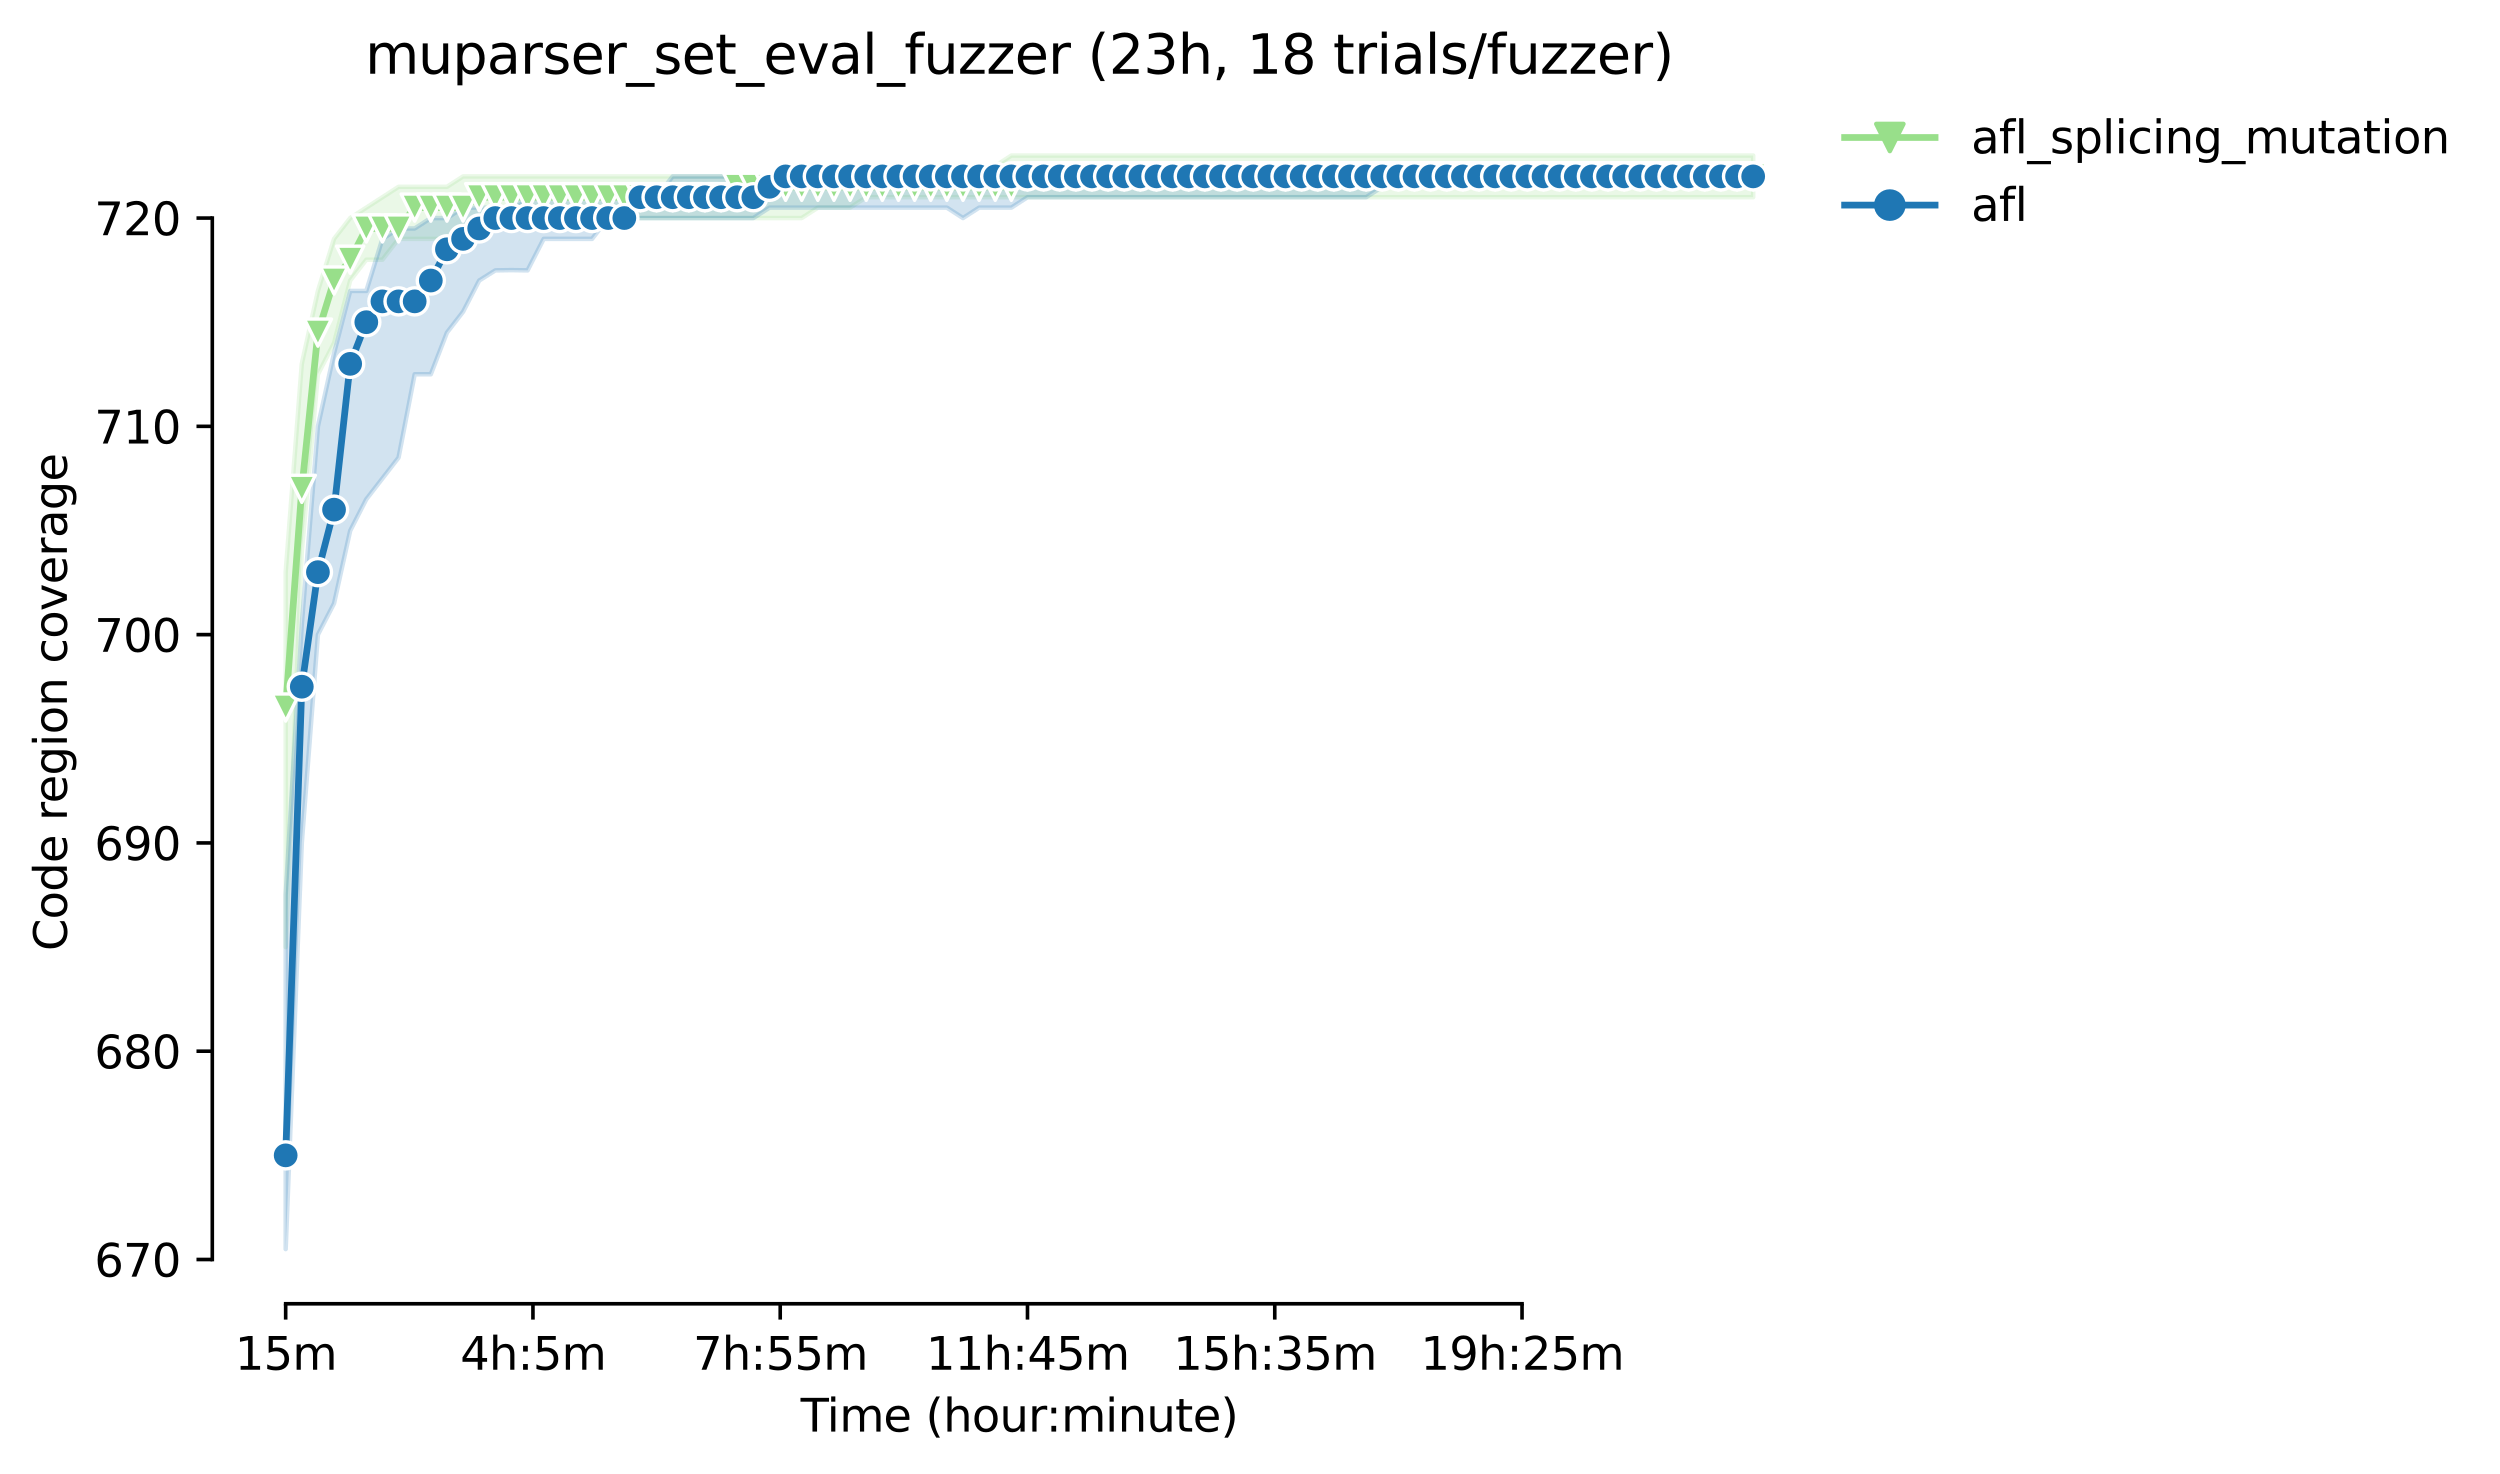<?xml version="1.0" encoding="utf-8" standalone="no"?>
<!DOCTYPE svg PUBLIC "-//W3C//DTD SVG 1.1//EN"
  "http://www.w3.org/Graphics/SVG/1.1/DTD/svg11.dtd">
<svg height="325.986pt" version="1.1" viewBox="0 0 553.07 325.986" width="553.07pt" xmlns="http://www.w3.org/2000/svg" xmlns:xlink="http://www.w3.org/1999/xlink">
 <defs>
  <style type="text/css">*{stroke-linecap:butt;stroke-linejoin:round;}</style>
 </defs>
 <g id="figure_1">
  <g id="patch_1">
   <path d="M 0 325.986 
L 553.07 325.986 
L 553.07 0 
L 0 0 
z
" style="fill:#ffffff;"/>
  </g>
  <g id="axes_1">
   <g id="patch_2">
    <path d="M 46.966 288.43 
L 404.086 288.43 
L 404.086 22.318 
L 46.966 22.318 
z
" style="fill:#ffffff;"/>
   </g>
   <g id="PolyCollection_1">
    <defs>
     <path d="M 63.198 -199.412 
L 63.198 -116.468 
L 66.766 -204.02 
L 70.334 -243.188 
L 73.901 -250.1 
L 77.469 -263.924 
L 81.037 -268.532 
L 84.604 -268.532 
L 88.172 -273.14 
L 91.739 -273.14 
L 95.307 -273.14 
L 98.875 -273.14 
L 102.442 -273.14 
L 106.01 -275.444 
L 109.578 -277.748 
L 113.145 -277.748 
L 116.713 -277.748 
L 120.28 -277.748 
L 123.848 -277.748 
L 127.416 -277.748 
L 130.983 -277.748 
L 134.551 -277.748 
L 138.119 -277.748 
L 141.686 -277.748 
L 145.254 -277.748 
L 148.822 -277.748 
L 152.389 -277.748 
L 155.957 -277.748 
L 159.524 -277.748 
L 163.092 -277.748 
L 166.66 -277.748 
L 170.227 -277.748 
L 173.795 -277.748 
L 177.363 -277.748 
L 180.93 -280.052 
L 184.498 -280.052 
L 188.065 -280.052 
L 191.633 -282.356 
L 195.201 -282.356 
L 198.768 -282.356 
L 202.336 -282.356 
L 205.904 -282.356 
L 209.471 -282.356 
L 213.039 -282.356 
L 216.607 -282.356 
L 220.174 -282.356 
L 223.742 -282.356 
L 227.309 -282.356 
L 230.877 -282.356 
L 234.445 -282.356 
L 238.012 -282.356 
L 241.58 -282.356 
L 245.148 -282.356 
L 248.715 -282.356 
L 252.283 -282.356 
L 255.851 -282.356 
L 259.418 -282.356 
L 262.986 -282.356 
L 266.553 -282.356 
L 270.121 -282.356 
L 273.689 -282.356 
L 277.256 -282.356 
L 280.824 -282.356 
L 284.392 -282.356 
L 287.959 -282.356 
L 291.527 -282.356 
L 295.094 -282.356 
L 298.662 -282.356 
L 302.23 -282.356 
L 305.797 -282.356 
L 309.365 -282.356 
L 312.933 -282.356 
L 316.5 -282.356 
L 320.068 -282.356 
L 323.636 -282.356 
L 327.203 -282.356 
L 330.771 -282.356 
L 334.338 -282.356 
L 337.906 -282.356 
L 341.474 -282.356 
L 345.041 -282.356 
L 348.609 -282.356 
L 352.177 -282.356 
L 355.744 -282.356 
L 359.312 -282.356 
L 362.879 -282.356 
L 366.447 -282.356 
L 370.015 -282.356 
L 373.582 -282.356 
L 377.15 -282.356 
L 380.718 -282.356 
L 384.285 -282.356 
L 387.853 -282.356 
L 387.853 -291.572 
L 387.853 -291.572 
L 384.285 -291.572 
L 380.718 -291.572 
L 377.15 -291.572 
L 373.582 -291.572 
L 370.015 -291.572 
L 366.447 -291.572 
L 362.879 -291.572 
L 359.312 -291.572 
L 355.744 -291.572 
L 352.177 -291.572 
L 348.609 -291.572 
L 345.041 -291.572 
L 341.474 -291.572 
L 337.906 -291.572 
L 334.338 -291.572 
L 330.771 -291.572 
L 327.203 -291.572 
L 323.636 -291.572 
L 320.068 -291.572 
L 316.5 -291.572 
L 312.933 -291.572 
L 309.365 -291.572 
L 305.797 -291.572 
L 302.23 -291.572 
L 298.662 -291.572 
L 295.094 -291.572 
L 291.527 -291.572 
L 287.959 -291.572 
L 284.392 -291.572 
L 280.824 -291.572 
L 277.256 -291.572 
L 273.689 -291.572 
L 270.121 -291.572 
L 266.553 -291.572 
L 262.986 -291.572 
L 259.418 -291.572 
L 255.851 -291.572 
L 252.283 -291.572 
L 248.715 -291.572 
L 245.148 -291.572 
L 241.58 -291.572 
L 238.012 -291.572 
L 234.445 -291.572 
L 230.877 -291.572 
L 227.309 -291.572 
L 223.742 -291.572 
L 220.174 -289.268 
L 216.607 -289.268 
L 213.039 -289.268 
L 209.471 -289.268 
L 205.904 -289.268 
L 202.336 -289.268 
L 198.768 -289.268 
L 195.201 -289.326 
L 191.633 -289.268 
L 188.065 -289.268 
L 184.498 -289.268 
L 180.93 -289.268 
L 177.363 -289.326 
L 173.795 -289.268 
L 170.227 -286.964 
L 166.66 -286.964 
L 163.092 -286.964 
L 159.524 -286.964 
L 155.957 -286.964 
L 152.389 -286.964 
L 148.822 -286.964 
L 145.254 -286.964 
L 141.686 -286.964 
L 138.119 -286.964 
L 134.551 -286.964 
L 130.983 -286.964 
L 127.416 -286.964 
L 123.848 -286.964 
L 120.28 -286.964 
L 116.713 -286.964 
L 113.145 -286.964 
L 109.578 -286.964 
L 106.01 -286.964 
L 102.442 -286.964 
L 98.875 -284.66 
L 95.307 -284.66 
L 91.739 -284.66 
L 88.172 -284.66 
L 84.604 -282.356 
L 81.037 -280.052 
L 77.469 -277.748 
L 73.901 -273.14 
L 70.334 -261.62 
L 66.766 -245.492 
L 63.198 -199.412 
z
" id="mef08c37563" style="stroke:#98df8a;stroke-opacity:0.2;"/>
    </defs>
    <g clip-path="url(#pd2898d0b7e)">
     <use style="fill:#98df8a;fill-opacity:0.2;stroke:#98df8a;stroke-opacity:0.2;" x="0" xlink:href="#mef08c37563" y="325.986"/>
    </g>
   </g>
   <g id="PolyCollection_2">
    <defs>
     <path d="M 63.198 -127.988 
L 63.198 -49.652 
L 66.766 -139.508 
L 70.334 -185.588 
L 73.901 -192.5 
L 77.469 -208.571 
L 81.037 -215.54 
L 84.604 -220.148 
L 88.172 -224.756 
L 91.739 -243.188 
L 95.307 -243.188 
L 98.875 -252.404 
L 102.442 -257.012 
L 106.01 -263.924 
L 109.578 -266.171 
L 113.145 -266.228 
L 116.713 -266.171 
L 120.28 -273.14 
L 123.848 -273.14 
L 127.416 -273.14 
L 130.983 -273.14 
L 134.551 -277.748 
L 138.119 -277.748 
L 141.686 -277.748 
L 145.254 -277.748 
L 148.822 -277.748 
L 152.389 -277.748 
L 155.957 -277.748 
L 159.524 -277.748 
L 163.092 -277.748 
L 166.66 -277.748 
L 170.227 -280.052 
L 173.795 -280.052 
L 177.363 -280.052 
L 180.93 -280.052 
L 184.498 -280.052 
L 188.065 -280.052 
L 191.633 -280.052 
L 195.201 -280.052 
L 198.768 -280.052 
L 202.336 -280.052 
L 205.904 -280.052 
L 209.471 -280.052 
L 213.039 -277.748 
L 216.607 -280.052 
L 220.174 -280.052 
L 223.742 -280.052 
L 227.309 -282.356 
L 230.877 -282.356 
L 234.445 -282.356 
L 238.012 -282.356 
L 241.58 -282.356 
L 245.148 -282.356 
L 248.715 -282.356 
L 252.283 -282.356 
L 255.851 -282.356 
L 259.418 -282.356 
L 262.986 -282.356 
L 266.553 -282.356 
L 270.121 -282.356 
L 273.689 -282.356 
L 277.256 -282.356 
L 280.824 -282.356 
L 284.392 -282.356 
L 287.959 -282.356 
L 291.527 -282.356 
L 295.094 -282.356 
L 298.662 -282.356 
L 302.23 -282.356 
L 305.797 -284.66 
L 309.365 -284.66 
L 312.933 -284.66 
L 316.5 -284.66 
L 320.068 -284.66 
L 323.636 -284.66 
L 327.203 -284.66 
L 330.771 -284.66 
L 334.338 -284.66 
L 337.906 -284.66 
L 341.474 -284.66 
L 345.041 -284.66 
L 348.609 -284.66 
L 352.177 -284.66 
L 355.744 -284.66 
L 359.312 -284.66 
L 362.879 -284.66 
L 366.447 -284.66 
L 370.015 -284.66 
L 373.582 -284.66 
L 377.15 -284.66 
L 380.718 -284.66 
L 384.285 -284.66 
L 387.853 -284.66 
L 387.853 -286.964 
L 387.853 -286.964 
L 384.285 -286.964 
L 380.718 -286.964 
L 377.15 -286.964 
L 373.582 -286.964 
L 370.015 -286.964 
L 366.447 -286.964 
L 362.879 -286.964 
L 359.312 -286.964 
L 355.744 -286.964 
L 352.177 -286.964 
L 348.609 -286.964 
L 345.041 -286.964 
L 341.474 -286.964 
L 337.906 -286.964 
L 334.338 -286.964 
L 330.771 -286.964 
L 327.203 -286.964 
L 323.636 -286.964 
L 320.068 -286.964 
L 316.5 -286.964 
L 312.933 -286.964 
L 309.365 -286.964 
L 305.797 -286.964 
L 302.23 -286.964 
L 298.662 -286.964 
L 295.094 -286.964 
L 291.527 -286.964 
L 287.959 -286.964 
L 284.392 -286.964 
L 280.824 -286.964 
L 277.256 -286.964 
L 273.689 -286.964 
L 270.121 -286.964 
L 266.553 -286.964 
L 262.986 -286.964 
L 259.418 -286.964 
L 255.851 -286.964 
L 252.283 -286.964 
L 248.715 -286.964 
L 245.148 -286.964 
L 241.58 -286.964 
L 238.012 -286.964 
L 234.445 -286.964 
L 230.877 -286.964 
L 227.309 -286.964 
L 223.742 -286.964 
L 220.174 -286.964 
L 216.607 -286.964 
L 213.039 -286.964 
L 209.471 -286.964 
L 205.904 -286.964 
L 202.336 -286.964 
L 198.768 -286.964 
L 195.201 -286.964 
L 191.633 -286.964 
L 188.065 -286.964 
L 184.498 -286.964 
L 180.93 -286.964 
L 177.363 -286.964 
L 173.795 -286.964 
L 170.227 -286.964 
L 166.66 -286.964 
L 163.092 -286.964 
L 159.524 -286.964 
L 155.957 -286.964 
L 152.389 -286.964 
L 148.822 -286.964 
L 145.254 -282.356 
L 141.686 -282.356 
L 138.119 -282.356 
L 134.551 -282.356 
L 130.983 -282.356 
L 127.416 -282.356 
L 123.848 -282.356 
L 120.28 -282.356 
L 116.713 -282.356 
L 113.145 -280.052 
L 109.578 -280.052 
L 106.01 -280.052 
L 102.442 -280.052 
L 98.875 -277.748 
L 95.307 -277.748 
L 91.739 -275.444 
L 88.172 -275.444 
L 84.604 -273.14 
L 81.037 -261.62 
L 77.469 -261.62 
L 73.901 -247.854 
L 70.334 -231.668 
L 66.766 -187.892 
L 63.198 -127.988 
z
" id="mf488f450b8" style="stroke:#1f77b4;stroke-opacity:0.2;"/>
    </defs>
    <g clip-path="url(#pd2898d0b7e)">
     <use style="fill:#1f77b4;fill-opacity:0.2;stroke:#1f77b4;stroke-opacity:0.2;" x="0" xlink:href="#mf488f450b8" y="325.986"/>
    </g>
   </g>
   <g id="matplotlib.axis_1">
    <g id="xtick_1">
     <g id="line2d_1">
      <defs>
       <path d="M 0 0 
L 0 3.5 
" id="m2ab323353c" style="stroke:#000000;stroke-width:0.8;"/>
      </defs>
      <g>
       <use style="stroke:#000000;stroke-width:0.8;" x="63.198" xlink:href="#m2ab323353c" y="288.43"/>
      </g>
     </g>
     <g id="text_1">
      <!-- 15m -->
      <g transform="translate(51.966 303.029)scale(0.1 -0.1)">
       <defs>
        <path d="M 794 531 
L 1825 531 
L 1825 4091 
L 703 3866 
L 703 4441 
L 1819 4666 
L 2450 4666 
L 2450 531 
L 3481 531 
L 3481 0 
L 794 0 
L 794 531 
z
" id="DejaVuSans-31" transform="scale(0.016)"/>
        <path d="M 691 4666 
L 3169 4666 
L 3169 4134 
L 1269 4134 
L 1269 2991 
Q 1406 3038 1543 3061 
Q 1681 3084 1819 3084 
Q 2600 3084 3056 2656 
Q 3513 2228 3513 1497 
Q 3513 744 3044 326 
Q 2575 -91 1722 -91 
Q 1428 -91 1123 -41 
Q 819 9 494 109 
L 494 744 
Q 775 591 1075 516 
Q 1375 441 1709 441 
Q 2250 441 2565 725 
Q 2881 1009 2881 1497 
Q 2881 1984 2565 2268 
Q 2250 2553 1709 2553 
Q 1456 2553 1204 2497 
Q 953 2441 691 2322 
L 691 4666 
z
" id="DejaVuSans-35" transform="scale(0.016)"/>
        <path d="M 3328 2828 
Q 3544 3216 3844 3400 
Q 4144 3584 4550 3584 
Q 5097 3584 5394 3201 
Q 5691 2819 5691 2113 
L 5691 0 
L 5113 0 
L 5113 2094 
Q 5113 2597 4934 2840 
Q 4756 3084 4391 3084 
Q 3944 3084 3684 2787 
Q 3425 2491 3425 1978 
L 3425 0 
L 2847 0 
L 2847 2094 
Q 2847 2600 2669 2842 
Q 2491 3084 2119 3084 
Q 1678 3084 1418 2786 
Q 1159 2488 1159 1978 
L 1159 0 
L 581 0 
L 581 3500 
L 1159 3500 
L 1159 2956 
Q 1356 3278 1631 3431 
Q 1906 3584 2284 3584 
Q 2666 3584 2933 3390 
Q 3200 3197 3328 2828 
z
" id="DejaVuSans-6d" transform="scale(0.016)"/>
       </defs>
       <use xlink:href="#DejaVuSans-31"/>
       <use x="63.623" xlink:href="#DejaVuSans-35"/>
       <use x="127.246" xlink:href="#DejaVuSans-6d"/>
      </g>
     </g>
    </g>
    <g id="xtick_2">
     <g id="line2d_2">
      <g>
       <use style="stroke:#000000;stroke-width:0.8;" x="117.902" xlink:href="#m2ab323353c" y="288.43"/>
      </g>
     </g>
     <g id="text_2">
      <!-- 4h:5m -->
      <g transform="translate(101.816 303.029)scale(0.1 -0.1)">
       <defs>
        <path d="M 2419 4116 
L 825 1625 
L 2419 1625 
L 2419 4116 
z
M 2253 4666 
L 3047 4666 
L 3047 1625 
L 3713 1625 
L 3713 1100 
L 3047 1100 
L 3047 0 
L 2419 0 
L 2419 1100 
L 313 1100 
L 313 1709 
L 2253 4666 
z
" id="DejaVuSans-34" transform="scale(0.016)"/>
        <path d="M 3513 2113 
L 3513 0 
L 2938 0 
L 2938 2094 
Q 2938 2591 2744 2837 
Q 2550 3084 2163 3084 
Q 1697 3084 1428 2787 
Q 1159 2491 1159 1978 
L 1159 0 
L 581 0 
L 581 4863 
L 1159 4863 
L 1159 2956 
Q 1366 3272 1645 3428 
Q 1925 3584 2291 3584 
Q 2894 3584 3203 3211 
Q 3513 2838 3513 2113 
z
" id="DejaVuSans-68" transform="scale(0.016)"/>
        <path d="M 750 794 
L 1409 794 
L 1409 0 
L 750 0 
L 750 794 
z
M 750 3309 
L 1409 3309 
L 1409 2516 
L 750 2516 
L 750 3309 
z
" id="DejaVuSans-3a" transform="scale(0.016)"/>
       </defs>
       <use xlink:href="#DejaVuSans-34"/>
       <use x="63.623" xlink:href="#DejaVuSans-68"/>
       <use x="127.002" xlink:href="#DejaVuSans-3a"/>
       <use x="160.693" xlink:href="#DejaVuSans-35"/>
       <use x="224.316" xlink:href="#DejaVuSans-6d"/>
      </g>
     </g>
    </g>
    <g id="xtick_3">
     <g id="line2d_3">
      <g>
       <use style="stroke:#000000;stroke-width:0.8;" x="172.606" xlink:href="#m2ab323353c" y="288.43"/>
      </g>
     </g>
     <g id="text_3">
      <!-- 7h:55m -->
      <g transform="translate(153.339 303.029)scale(0.1 -0.1)">
       <defs>
        <path d="M 525 4666 
L 3525 4666 
L 3525 4397 
L 1831 0 
L 1172 0 
L 2766 4134 
L 525 4134 
L 525 4666 
z
" id="DejaVuSans-37" transform="scale(0.016)"/>
       </defs>
       <use xlink:href="#DejaVuSans-37"/>
       <use x="63.623" xlink:href="#DejaVuSans-68"/>
       <use x="127.002" xlink:href="#DejaVuSans-3a"/>
       <use x="160.693" xlink:href="#DejaVuSans-35"/>
       <use x="224.316" xlink:href="#DejaVuSans-35"/>
       <use x="287.939" xlink:href="#DejaVuSans-6d"/>
      </g>
     </g>
    </g>
    <g id="xtick_4">
     <g id="line2d_4">
      <g>
       <use style="stroke:#000000;stroke-width:0.8;" x="227.309" xlink:href="#m2ab323353c" y="288.43"/>
      </g>
     </g>
     <g id="text_4">
      <!-- 11h:45m -->
      <g transform="translate(204.861 303.029)scale(0.1 -0.1)">
       <use xlink:href="#DejaVuSans-31"/>
       <use x="63.623" xlink:href="#DejaVuSans-31"/>
       <use x="127.246" xlink:href="#DejaVuSans-68"/>
       <use x="190.625" xlink:href="#DejaVuSans-3a"/>
       <use x="224.316" xlink:href="#DejaVuSans-34"/>
       <use x="287.939" xlink:href="#DejaVuSans-35"/>
       <use x="351.562" xlink:href="#DejaVuSans-6d"/>
      </g>
     </g>
    </g>
    <g id="xtick_5">
     <g id="line2d_5">
      <g>
       <use style="stroke:#000000;stroke-width:0.8;" x="282.013" xlink:href="#m2ab323353c" y="288.43"/>
      </g>
     </g>
     <g id="text_5">
      <!-- 15h:35m -->
      <g transform="translate(259.565 303.029)scale(0.1 -0.1)">
       <defs>
        <path d="M 2597 2516 
Q 3050 2419 3304 2112 
Q 3559 1806 3559 1356 
Q 3559 666 3084 287 
Q 2609 -91 1734 -91 
Q 1441 -91 1130 -33 
Q 819 25 488 141 
L 488 750 
Q 750 597 1062 519 
Q 1375 441 1716 441 
Q 2309 441 2620 675 
Q 2931 909 2931 1356 
Q 2931 1769 2642 2001 
Q 2353 2234 1838 2234 
L 1294 2234 
L 1294 2753 
L 1863 2753 
Q 2328 2753 2575 2939 
Q 2822 3125 2822 3475 
Q 2822 3834 2567 4026 
Q 2313 4219 1838 4219 
Q 1578 4219 1281 4162 
Q 984 4106 628 3988 
L 628 4550 
Q 988 4650 1302 4700 
Q 1616 4750 1894 4750 
Q 2613 4750 3031 4423 
Q 3450 4097 3450 3541 
Q 3450 3153 3228 2886 
Q 3006 2619 2597 2516 
z
" id="DejaVuSans-33" transform="scale(0.016)"/>
       </defs>
       <use xlink:href="#DejaVuSans-31"/>
       <use x="63.623" xlink:href="#DejaVuSans-35"/>
       <use x="127.246" xlink:href="#DejaVuSans-68"/>
       <use x="190.625" xlink:href="#DejaVuSans-3a"/>
       <use x="224.316" xlink:href="#DejaVuSans-33"/>
       <use x="287.939" xlink:href="#DejaVuSans-35"/>
       <use x="351.562" xlink:href="#DejaVuSans-6d"/>
      </g>
     </g>
    </g>
    <g id="xtick_6">
     <g id="line2d_6">
      <g>
       <use style="stroke:#000000;stroke-width:0.8;" x="336.717" xlink:href="#m2ab323353c" y="288.43"/>
      </g>
     </g>
     <g id="text_6">
      <!-- 19h:25m -->
      <g transform="translate(314.268 303.029)scale(0.1 -0.1)">
       <defs>
        <path d="M 703 97 
L 703 672 
Q 941 559 1184 500 
Q 1428 441 1663 441 
Q 2288 441 2617 861 
Q 2947 1281 2994 2138 
Q 2813 1869 2534 1725 
Q 2256 1581 1919 1581 
Q 1219 1581 811 2004 
Q 403 2428 403 3163 
Q 403 3881 828 4315 
Q 1253 4750 1959 4750 
Q 2769 4750 3195 4129 
Q 3622 3509 3622 2328 
Q 3622 1225 3098 567 
Q 2575 -91 1691 -91 
Q 1453 -91 1209 -44 
Q 966 3 703 97 
z
M 1959 2075 
Q 2384 2075 2632 2365 
Q 2881 2656 2881 3163 
Q 2881 3666 2632 3958 
Q 2384 4250 1959 4250 
Q 1534 4250 1286 3958 
Q 1038 3666 1038 3163 
Q 1038 2656 1286 2365 
Q 1534 2075 1959 2075 
z
" id="DejaVuSans-39" transform="scale(0.016)"/>
        <path d="M 1228 531 
L 3431 531 
L 3431 0 
L 469 0 
L 469 531 
Q 828 903 1448 1529 
Q 2069 2156 2228 2338 
Q 2531 2678 2651 2914 
Q 2772 3150 2772 3378 
Q 2772 3750 2511 3984 
Q 2250 4219 1831 4219 
Q 1534 4219 1204 4116 
Q 875 4013 500 3803 
L 500 4441 
Q 881 4594 1212 4672 
Q 1544 4750 1819 4750 
Q 2544 4750 2975 4387 
Q 3406 4025 3406 3419 
Q 3406 3131 3298 2873 
Q 3191 2616 2906 2266 
Q 2828 2175 2409 1742 
Q 1991 1309 1228 531 
z
" id="DejaVuSans-32" transform="scale(0.016)"/>
       </defs>
       <use xlink:href="#DejaVuSans-31"/>
       <use x="63.623" xlink:href="#DejaVuSans-39"/>
       <use x="127.246" xlink:href="#DejaVuSans-68"/>
       <use x="190.625" xlink:href="#DejaVuSans-3a"/>
       <use x="224.316" xlink:href="#DejaVuSans-32"/>
       <use x="287.939" xlink:href="#DejaVuSans-35"/>
       <use x="351.562" xlink:href="#DejaVuSans-6d"/>
      </g>
     </g>
    </g>
    <g id="text_7">
     <!-- Time (hour:minute) -->
     <g transform="translate(177.119 316.707)scale(0.1 -0.1)">
      <defs>
       <path d="M -19 4666 
L 3928 4666 
L 3928 4134 
L 2272 4134 
L 2272 0 
L 1638 0 
L 1638 4134 
L -19 4134 
L -19 4666 
z
" id="DejaVuSans-54" transform="scale(0.016)"/>
       <path d="M 603 3500 
L 1178 3500 
L 1178 0 
L 603 0 
L 603 3500 
z
M 603 4863 
L 1178 4863 
L 1178 4134 
L 603 4134 
L 603 4863 
z
" id="DejaVuSans-69" transform="scale(0.016)"/>
       <path d="M 3597 1894 
L 3597 1613 
L 953 1613 
Q 991 1019 1311 708 
Q 1631 397 2203 397 
Q 2534 397 2845 478 
Q 3156 559 3463 722 
L 3463 178 
Q 3153 47 2828 -22 
Q 2503 -91 2169 -91 
Q 1331 -91 842 396 
Q 353 884 353 1716 
Q 353 2575 817 3079 
Q 1281 3584 2069 3584 
Q 2775 3584 3186 3129 
Q 3597 2675 3597 1894 
z
M 3022 2063 
Q 3016 2534 2758 2815 
Q 2500 3097 2075 3097 
Q 1594 3097 1305 2825 
Q 1016 2553 972 2059 
L 3022 2063 
z
" id="DejaVuSans-65" transform="scale(0.016)"/>
       <path id="DejaVuSans-20" transform="scale(0.016)"/>
       <path d="M 1984 4856 
Q 1566 4138 1362 3434 
Q 1159 2731 1159 2009 
Q 1159 1288 1364 580 
Q 1569 -128 1984 -844 
L 1484 -844 
Q 1016 -109 783 600 
Q 550 1309 550 2009 
Q 550 2706 781 3412 
Q 1013 4119 1484 4856 
L 1984 4856 
z
" id="DejaVuSans-28" transform="scale(0.016)"/>
       <path d="M 1959 3097 
Q 1497 3097 1228 2736 
Q 959 2375 959 1747 
Q 959 1119 1226 758 
Q 1494 397 1959 397 
Q 2419 397 2687 759 
Q 2956 1122 2956 1747 
Q 2956 2369 2687 2733 
Q 2419 3097 1959 3097 
z
M 1959 3584 
Q 2709 3584 3137 3096 
Q 3566 2609 3566 1747 
Q 3566 888 3137 398 
Q 2709 -91 1959 -91 
Q 1206 -91 779 398 
Q 353 888 353 1747 
Q 353 2609 779 3096 
Q 1206 3584 1959 3584 
z
" id="DejaVuSans-6f" transform="scale(0.016)"/>
       <path d="M 544 1381 
L 544 3500 
L 1119 3500 
L 1119 1403 
Q 1119 906 1312 657 
Q 1506 409 1894 409 
Q 2359 409 2629 706 
Q 2900 1003 2900 1516 
L 2900 3500 
L 3475 3500 
L 3475 0 
L 2900 0 
L 2900 538 
Q 2691 219 2414 64 
Q 2138 -91 1772 -91 
Q 1169 -91 856 284 
Q 544 659 544 1381 
z
M 1991 3584 
L 1991 3584 
z
" id="DejaVuSans-75" transform="scale(0.016)"/>
       <path d="M 2631 2963 
Q 2534 3019 2420 3045 
Q 2306 3072 2169 3072 
Q 1681 3072 1420 2755 
Q 1159 2438 1159 1844 
L 1159 0 
L 581 0 
L 581 3500 
L 1159 3500 
L 1159 2956 
Q 1341 3275 1631 3429 
Q 1922 3584 2338 3584 
Q 2397 3584 2469 3576 
Q 2541 3569 2628 3553 
L 2631 2963 
z
" id="DejaVuSans-72" transform="scale(0.016)"/>
       <path d="M 3513 2113 
L 3513 0 
L 2938 0 
L 2938 2094 
Q 2938 2591 2744 2837 
Q 2550 3084 2163 3084 
Q 1697 3084 1428 2787 
Q 1159 2491 1159 1978 
L 1159 0 
L 581 0 
L 581 3500 
L 1159 3500 
L 1159 2956 
Q 1366 3272 1645 3428 
Q 1925 3584 2291 3584 
Q 2894 3584 3203 3211 
Q 3513 2838 3513 2113 
z
" id="DejaVuSans-6e" transform="scale(0.016)"/>
       <path d="M 1172 4494 
L 1172 3500 
L 2356 3500 
L 2356 3053 
L 1172 3053 
L 1172 1153 
Q 1172 725 1289 603 
Q 1406 481 1766 481 
L 2356 481 
L 2356 0 
L 1766 0 
Q 1100 0 847 248 
Q 594 497 594 1153 
L 594 3053 
L 172 3053 
L 172 3500 
L 594 3500 
L 594 4494 
L 1172 4494 
z
" id="DejaVuSans-74" transform="scale(0.016)"/>
       <path d="M 513 4856 
L 1013 4856 
Q 1481 4119 1714 3412 
Q 1947 2706 1947 2009 
Q 1947 1309 1714 600 
Q 1481 -109 1013 -844 
L 513 -844 
Q 928 -128 1133 580 
Q 1338 1288 1338 2009 
Q 1338 2731 1133 3434 
Q 928 4138 513 4856 
z
" id="DejaVuSans-29" transform="scale(0.016)"/>
      </defs>
      <use xlink:href="#DejaVuSans-54"/>
      <use x="57.959" xlink:href="#DejaVuSans-69"/>
      <use x="85.742" xlink:href="#DejaVuSans-6d"/>
      <use x="183.154" xlink:href="#DejaVuSans-65"/>
      <use x="244.678" xlink:href="#DejaVuSans-20"/>
      <use x="276.465" xlink:href="#DejaVuSans-28"/>
      <use x="315.479" xlink:href="#DejaVuSans-68"/>
      <use x="378.857" xlink:href="#DejaVuSans-6f"/>
      <use x="440.039" xlink:href="#DejaVuSans-75"/>
      <use x="503.418" xlink:href="#DejaVuSans-72"/>
      <use x="542.781" xlink:href="#DejaVuSans-3a"/>
      <use x="576.473" xlink:href="#DejaVuSans-6d"/>
      <use x="673.885" xlink:href="#DejaVuSans-69"/>
      <use x="701.668" xlink:href="#DejaVuSans-6e"/>
      <use x="765.047" xlink:href="#DejaVuSans-75"/>
      <use x="828.426" xlink:href="#DejaVuSans-74"/>
      <use x="867.635" xlink:href="#DejaVuSans-65"/>
      <use x="929.158" xlink:href="#DejaVuSans-29"/>
     </g>
    </g>
   </g>
   <g id="matplotlib.axis_2">
    <g id="ytick_1">
     <g id="line2d_7">
      <defs>
       <path d="M 0 0 
L -3.5 0 
" id="m1ef8c97f9d" style="stroke:#000000;stroke-width:0.8;"/>
      </defs>
      <g>
       <use style="stroke:#000000;stroke-width:0.8;" x="46.966" xlink:href="#m1ef8c97f9d" y="278.638"/>
      </g>
     </g>
     <g id="text_8">
      <!-- 670 -->
      <g transform="translate(20.878 282.437)scale(0.1 -0.1)">
       <defs>
        <path d="M 2113 2584 
Q 1688 2584 1439 2293 
Q 1191 2003 1191 1497 
Q 1191 994 1439 701 
Q 1688 409 2113 409 
Q 2538 409 2786 701 
Q 3034 994 3034 1497 
Q 3034 2003 2786 2293 
Q 2538 2584 2113 2584 
z
M 3366 4563 
L 3366 3988 
Q 3128 4100 2886 4159 
Q 2644 4219 2406 4219 
Q 1781 4219 1451 3797 
Q 1122 3375 1075 2522 
Q 1259 2794 1537 2939 
Q 1816 3084 2150 3084 
Q 2853 3084 3261 2657 
Q 3669 2231 3669 1497 
Q 3669 778 3244 343 
Q 2819 -91 2113 -91 
Q 1303 -91 875 529 
Q 447 1150 447 2328 
Q 447 3434 972 4092 
Q 1497 4750 2381 4750 
Q 2619 4750 2861 4703 
Q 3103 4656 3366 4563 
z
" id="DejaVuSans-36" transform="scale(0.016)"/>
        <path d="M 2034 4250 
Q 1547 4250 1301 3770 
Q 1056 3291 1056 2328 
Q 1056 1369 1301 889 
Q 1547 409 2034 409 
Q 2525 409 2770 889 
Q 3016 1369 3016 2328 
Q 3016 3291 2770 3770 
Q 2525 4250 2034 4250 
z
M 2034 4750 
Q 2819 4750 3233 4129 
Q 3647 3509 3647 2328 
Q 3647 1150 3233 529 
Q 2819 -91 2034 -91 
Q 1250 -91 836 529 
Q 422 1150 422 2328 
Q 422 3509 836 4129 
Q 1250 4750 2034 4750 
z
" id="DejaVuSans-30" transform="scale(0.016)"/>
       </defs>
       <use xlink:href="#DejaVuSans-36"/>
       <use x="63.623" xlink:href="#DejaVuSans-37"/>
       <use x="127.246" xlink:href="#DejaVuSans-30"/>
      </g>
     </g>
    </g>
    <g id="ytick_2">
     <g id="line2d_8">
      <g>
       <use style="stroke:#000000;stroke-width:0.8;" x="46.966" xlink:href="#m1ef8c97f9d" y="232.558"/>
      </g>
     </g>
     <g id="text_9">
      <!-- 680 -->
      <g transform="translate(20.878 236.357)scale(0.1 -0.1)">
       <defs>
        <path d="M 2034 2216 
Q 1584 2216 1326 1975 
Q 1069 1734 1069 1313 
Q 1069 891 1326 650 
Q 1584 409 2034 409 
Q 2484 409 2743 651 
Q 3003 894 3003 1313 
Q 3003 1734 2745 1975 
Q 2488 2216 2034 2216 
z
M 1403 2484 
Q 997 2584 770 2862 
Q 544 3141 544 3541 
Q 544 4100 942 4425 
Q 1341 4750 2034 4750 
Q 2731 4750 3128 4425 
Q 3525 4100 3525 3541 
Q 3525 3141 3298 2862 
Q 3072 2584 2669 2484 
Q 3125 2378 3379 2068 
Q 3634 1759 3634 1313 
Q 3634 634 3220 271 
Q 2806 -91 2034 -91 
Q 1263 -91 848 271 
Q 434 634 434 1313 
Q 434 1759 690 2068 
Q 947 2378 1403 2484 
z
M 1172 3481 
Q 1172 3119 1398 2916 
Q 1625 2713 2034 2713 
Q 2441 2713 2670 2916 
Q 2900 3119 2900 3481 
Q 2900 3844 2670 4047 
Q 2441 4250 2034 4250 
Q 1625 4250 1398 4047 
Q 1172 3844 1172 3481 
z
" id="DejaVuSans-38" transform="scale(0.016)"/>
       </defs>
       <use xlink:href="#DejaVuSans-36"/>
       <use x="63.623" xlink:href="#DejaVuSans-38"/>
       <use x="127.246" xlink:href="#DejaVuSans-30"/>
      </g>
     </g>
    </g>
    <g id="ytick_3">
     <g id="line2d_9">
      <g>
       <use style="stroke:#000000;stroke-width:0.8;" x="46.966" xlink:href="#m1ef8c97f9d" y="186.478"/>
      </g>
     </g>
     <g id="text_10">
      <!-- 690 -->
      <g transform="translate(20.878 190.277)scale(0.1 -0.1)">
       <use xlink:href="#DejaVuSans-36"/>
       <use x="63.623" xlink:href="#DejaVuSans-39"/>
       <use x="127.246" xlink:href="#DejaVuSans-30"/>
      </g>
     </g>
    </g>
    <g id="ytick_4">
     <g id="line2d_10">
      <g>
       <use style="stroke:#000000;stroke-width:0.8;" x="46.966" xlink:href="#m1ef8c97f9d" y="140.398"/>
      </g>
     </g>
     <g id="text_11">
      <!-- 700 -->
      <g transform="translate(20.878 144.197)scale(0.1 -0.1)">
       <use xlink:href="#DejaVuSans-37"/>
       <use x="63.623" xlink:href="#DejaVuSans-30"/>
       <use x="127.246" xlink:href="#DejaVuSans-30"/>
      </g>
     </g>
    </g>
    <g id="ytick_5">
     <g id="line2d_11">
      <g>
       <use style="stroke:#000000;stroke-width:0.8;" x="46.966" xlink:href="#m1ef8c97f9d" y="94.318"/>
      </g>
     </g>
     <g id="text_12">
      <!-- 710 -->
      <g transform="translate(20.878 98.117)scale(0.1 -0.1)">
       <use xlink:href="#DejaVuSans-37"/>
       <use x="63.623" xlink:href="#DejaVuSans-31"/>
       <use x="127.246" xlink:href="#DejaVuSans-30"/>
      </g>
     </g>
    </g>
    <g id="ytick_6">
     <g id="line2d_12">
      <g>
       <use style="stroke:#000000;stroke-width:0.8;" x="46.966" xlink:href="#m1ef8c97f9d" y="48.238"/>
      </g>
     </g>
     <g id="text_13">
      <!-- 720 -->
      <g transform="translate(20.878 52.037)scale(0.1 -0.1)">
       <use xlink:href="#DejaVuSans-37"/>
       <use x="63.623" xlink:href="#DejaVuSans-32"/>
       <use x="127.246" xlink:href="#DejaVuSans-30"/>
      </g>
     </g>
    </g>
    <g id="text_14">
     <!-- Code region coverage -->
     <g transform="translate(14.798 210.38)rotate(-90)scale(0.1 -0.1)">
      <defs>
       <path d="M 4122 4306 
L 4122 3641 
Q 3803 3938 3442 4084 
Q 3081 4231 2675 4231 
Q 1875 4231 1450 3742 
Q 1025 3253 1025 2328 
Q 1025 1406 1450 917 
Q 1875 428 2675 428 
Q 3081 428 3442 575 
Q 3803 722 4122 1019 
L 4122 359 
Q 3791 134 3420 21 
Q 3050 -91 2638 -91 
Q 1578 -91 968 557 
Q 359 1206 359 2328 
Q 359 3453 968 4101 
Q 1578 4750 2638 4750 
Q 3056 4750 3426 4639 
Q 3797 4528 4122 4306 
z
" id="DejaVuSans-43" transform="scale(0.016)"/>
       <path d="M 2906 2969 
L 2906 4863 
L 3481 4863 
L 3481 0 
L 2906 0 
L 2906 525 
Q 2725 213 2448 61 
Q 2172 -91 1784 -91 
Q 1150 -91 751 415 
Q 353 922 353 1747 
Q 353 2572 751 3078 
Q 1150 3584 1784 3584 
Q 2172 3584 2448 3432 
Q 2725 3281 2906 2969 
z
M 947 1747 
Q 947 1113 1208 752 
Q 1469 391 1925 391 
Q 2381 391 2643 752 
Q 2906 1113 2906 1747 
Q 2906 2381 2643 2742 
Q 2381 3103 1925 3103 
Q 1469 3103 1208 2742 
Q 947 2381 947 1747 
z
" id="DejaVuSans-64" transform="scale(0.016)"/>
       <path d="M 2906 1791 
Q 2906 2416 2648 2759 
Q 2391 3103 1925 3103 
Q 1463 3103 1205 2759 
Q 947 2416 947 1791 
Q 947 1169 1205 825 
Q 1463 481 1925 481 
Q 2391 481 2648 825 
Q 2906 1169 2906 1791 
z
M 3481 434 
Q 3481 -459 3084 -895 
Q 2688 -1331 1869 -1331 
Q 1566 -1331 1297 -1286 
Q 1028 -1241 775 -1147 
L 775 -588 
Q 1028 -725 1275 -790 
Q 1522 -856 1778 -856 
Q 2344 -856 2625 -561 
Q 2906 -266 2906 331 
L 2906 616 
Q 2728 306 2450 153 
Q 2172 0 1784 0 
Q 1141 0 747 490 
Q 353 981 353 1791 
Q 353 2603 747 3093 
Q 1141 3584 1784 3584 
Q 2172 3584 2450 3431 
Q 2728 3278 2906 2969 
L 2906 3500 
L 3481 3500 
L 3481 434 
z
" id="DejaVuSans-67" transform="scale(0.016)"/>
       <path d="M 3122 3366 
L 3122 2828 
Q 2878 2963 2633 3030 
Q 2388 3097 2138 3097 
Q 1578 3097 1268 2742 
Q 959 2388 959 1747 
Q 959 1106 1268 751 
Q 1578 397 2138 397 
Q 2388 397 2633 464 
Q 2878 531 3122 666 
L 3122 134 
Q 2881 22 2623 -34 
Q 2366 -91 2075 -91 
Q 1284 -91 818 406 
Q 353 903 353 1747 
Q 353 2603 823 3093 
Q 1294 3584 2113 3584 
Q 2378 3584 2631 3529 
Q 2884 3475 3122 3366 
z
" id="DejaVuSans-63" transform="scale(0.016)"/>
       <path d="M 191 3500 
L 800 3500 
L 1894 563 
L 2988 3500 
L 3597 3500 
L 2284 0 
L 1503 0 
L 191 3500 
z
" id="DejaVuSans-76" transform="scale(0.016)"/>
       <path d="M 2194 1759 
Q 1497 1759 1228 1600 
Q 959 1441 959 1056 
Q 959 750 1161 570 
Q 1363 391 1709 391 
Q 2188 391 2477 730 
Q 2766 1069 2766 1631 
L 2766 1759 
L 2194 1759 
z
M 3341 1997 
L 3341 0 
L 2766 0 
L 2766 531 
Q 2569 213 2275 61 
Q 1981 -91 1556 -91 
Q 1019 -91 701 211 
Q 384 513 384 1019 
Q 384 1609 779 1909 
Q 1175 2209 1959 2209 
L 2766 2209 
L 2766 2266 
Q 2766 2663 2505 2880 
Q 2244 3097 1772 3097 
Q 1472 3097 1187 3025 
Q 903 2953 641 2809 
L 641 3341 
Q 956 3463 1253 3523 
Q 1550 3584 1831 3584 
Q 2591 3584 2966 3190 
Q 3341 2797 3341 1997 
z
" id="DejaVuSans-61" transform="scale(0.016)"/>
      </defs>
      <use xlink:href="#DejaVuSans-43"/>
      <use x="69.824" xlink:href="#DejaVuSans-6f"/>
      <use x="131.006" xlink:href="#DejaVuSans-64"/>
      <use x="194.482" xlink:href="#DejaVuSans-65"/>
      <use x="256.006" xlink:href="#DejaVuSans-20"/>
      <use x="287.793" xlink:href="#DejaVuSans-72"/>
      <use x="326.656" xlink:href="#DejaVuSans-65"/>
      <use x="388.18" xlink:href="#DejaVuSans-67"/>
      <use x="451.656" xlink:href="#DejaVuSans-69"/>
      <use x="479.439" xlink:href="#DejaVuSans-6f"/>
      <use x="540.621" xlink:href="#DejaVuSans-6e"/>
      <use x="604" xlink:href="#DejaVuSans-20"/>
      <use x="635.787" xlink:href="#DejaVuSans-63"/>
      <use x="690.768" xlink:href="#DejaVuSans-6f"/>
      <use x="751.949" xlink:href="#DejaVuSans-76"/>
      <use x="811.129" xlink:href="#DejaVuSans-65"/>
      <use x="872.652" xlink:href="#DejaVuSans-72"/>
      <use x="913.766" xlink:href="#DejaVuSans-61"/>
      <use x="975.045" xlink:href="#DejaVuSans-67"/>
      <use x="1038.521" xlink:href="#DejaVuSans-65"/>
     </g>
    </g>
   </g>
   <g id="line2d_13">
    <path clip-path="url(#pd2898d0b7e)" d="M 63.198 156.526 
L 66.766 108.142 
L 70.334 73.582 
L 73.901 62.062 
L 77.469 57.454 
L 81.037 50.542 
L 84.604 50.542 
L 88.172 50.542 
L 91.739 45.934 
L 95.307 45.934 
L 98.875 45.934 
L 102.442 45.934 
L 106.01 43.63 
L 109.578 43.63 
L 113.145 43.63 
L 116.713 43.63 
L 120.28 43.63 
L 123.848 43.63 
L 127.416 43.63 
L 130.983 43.63 
L 134.551 43.63 
L 138.119 43.63 
L 141.686 43.63 
L 145.254 43.63 
L 148.822 43.63 
L 152.389 43.63 
L 155.957 43.63 
L 159.524 43.63 
L 163.092 41.326 
L 166.66 41.326 
L 170.227 41.326 
L 173.795 41.326 
L 177.363 41.326 
L 180.93 41.326 
L 184.498 41.326 
L 188.065 41.326 
L 191.633 41.326 
L 195.201 41.326 
L 198.768 41.326 
L 202.336 41.326 
L 205.904 41.326 
L 209.471 41.326 
L 213.039 41.326 
L 216.607 41.326 
L 220.174 41.326 
L 223.742 41.326 
L 227.309 39.022 
L 230.877 39.022 
L 234.445 39.022 
L 238.012 39.022 
L 241.58 39.022 
L 245.148 39.022 
L 248.715 39.022 
L 252.283 39.022 
L 255.851 39.022 
L 259.418 39.022 
L 262.986 39.022 
L 266.553 39.022 
L 270.121 39.022 
L 273.689 39.022 
L 277.256 39.022 
L 280.824 39.022 
L 284.392 39.022 
L 287.959 39.022 
L 291.527 39.022 
L 295.094 39.022 
L 298.662 39.022 
L 302.23 39.022 
L 305.797 39.022 
L 309.365 39.022 
L 312.933 39.022 
L 316.5 39.022 
L 320.068 39.022 
L 323.636 39.022 
L 327.203 39.022 
L 330.771 39.022 
L 334.338 39.022 
L 337.906 39.022 
L 341.474 39.022 
L 345.041 39.022 
L 348.609 39.022 
L 352.177 39.022 
L 355.744 39.022 
L 359.312 39.022 
L 362.879 39.022 
L 366.447 39.022 
L 370.015 39.022 
L 373.582 39.022 
L 377.15 39.022 
L 380.718 39.022 
L 384.285 39.022 
L 387.853 39.022 
" style="fill:none;stroke:#98df8a;stroke-linecap:square;stroke-width:1.5;"/>
    <defs>
     <path d="M -0 3 
L 3 -3 
L -3 -3 
z
" id="m7c3efb42ea" style="stroke:#ffffff;stroke-linejoin:miter;stroke-width:0.75;"/>
    </defs>
    <g clip-path="url(#pd2898d0b7e)">
     <use style="fill:#98df8a;stroke:#ffffff;stroke-linejoin:miter;stroke-width:0.75;" x="63.198" xlink:href="#m7c3efb42ea" y="156.526"/>
     <use style="fill:#98df8a;stroke:#ffffff;stroke-linejoin:miter;stroke-width:0.75;" x="66.766" xlink:href="#m7c3efb42ea" y="108.142"/>
     <use style="fill:#98df8a;stroke:#ffffff;stroke-linejoin:miter;stroke-width:0.75;" x="70.334" xlink:href="#m7c3efb42ea" y="73.582"/>
     <use style="fill:#98df8a;stroke:#ffffff;stroke-linejoin:miter;stroke-width:0.75;" x="73.901" xlink:href="#m7c3efb42ea" y="62.062"/>
     <use style="fill:#98df8a;stroke:#ffffff;stroke-linejoin:miter;stroke-width:0.75;" x="77.469" xlink:href="#m7c3efb42ea" y="57.454"/>
     <use style="fill:#98df8a;stroke:#ffffff;stroke-linejoin:miter;stroke-width:0.75;" x="81.037" xlink:href="#m7c3efb42ea" y="50.542"/>
     <use style="fill:#98df8a;stroke:#ffffff;stroke-linejoin:miter;stroke-width:0.75;" x="84.604" xlink:href="#m7c3efb42ea" y="50.542"/>
     <use style="fill:#98df8a;stroke:#ffffff;stroke-linejoin:miter;stroke-width:0.75;" x="88.172" xlink:href="#m7c3efb42ea" y="50.542"/>
     <use style="fill:#98df8a;stroke:#ffffff;stroke-linejoin:miter;stroke-width:0.75;" x="91.739" xlink:href="#m7c3efb42ea" y="45.934"/>
     <use style="fill:#98df8a;stroke:#ffffff;stroke-linejoin:miter;stroke-width:0.75;" x="95.307" xlink:href="#m7c3efb42ea" y="45.934"/>
     <use style="fill:#98df8a;stroke:#ffffff;stroke-linejoin:miter;stroke-width:0.75;" x="98.875" xlink:href="#m7c3efb42ea" y="45.934"/>
     <use style="fill:#98df8a;stroke:#ffffff;stroke-linejoin:miter;stroke-width:0.75;" x="102.442" xlink:href="#m7c3efb42ea" y="45.934"/>
     <use style="fill:#98df8a;stroke:#ffffff;stroke-linejoin:miter;stroke-width:0.75;" x="106.01" xlink:href="#m7c3efb42ea" y="43.63"/>
     <use style="fill:#98df8a;stroke:#ffffff;stroke-linejoin:miter;stroke-width:0.75;" x="109.578" xlink:href="#m7c3efb42ea" y="43.63"/>
     <use style="fill:#98df8a;stroke:#ffffff;stroke-linejoin:miter;stroke-width:0.75;" x="113.145" xlink:href="#m7c3efb42ea" y="43.63"/>
     <use style="fill:#98df8a;stroke:#ffffff;stroke-linejoin:miter;stroke-width:0.75;" x="116.713" xlink:href="#m7c3efb42ea" y="43.63"/>
     <use style="fill:#98df8a;stroke:#ffffff;stroke-linejoin:miter;stroke-width:0.75;" x="120.28" xlink:href="#m7c3efb42ea" y="43.63"/>
     <use style="fill:#98df8a;stroke:#ffffff;stroke-linejoin:miter;stroke-width:0.75;" x="123.848" xlink:href="#m7c3efb42ea" y="43.63"/>
     <use style="fill:#98df8a;stroke:#ffffff;stroke-linejoin:miter;stroke-width:0.75;" x="127.416" xlink:href="#m7c3efb42ea" y="43.63"/>
     <use style="fill:#98df8a;stroke:#ffffff;stroke-linejoin:miter;stroke-width:0.75;" x="130.983" xlink:href="#m7c3efb42ea" y="43.63"/>
     <use style="fill:#98df8a;stroke:#ffffff;stroke-linejoin:miter;stroke-width:0.75;" x="134.551" xlink:href="#m7c3efb42ea" y="43.63"/>
     <use style="fill:#98df8a;stroke:#ffffff;stroke-linejoin:miter;stroke-width:0.75;" x="138.119" xlink:href="#m7c3efb42ea" y="43.63"/>
     <use style="fill:#98df8a;stroke:#ffffff;stroke-linejoin:miter;stroke-width:0.75;" x="141.686" xlink:href="#m7c3efb42ea" y="43.63"/>
     <use style="fill:#98df8a;stroke:#ffffff;stroke-linejoin:miter;stroke-width:0.75;" x="145.254" xlink:href="#m7c3efb42ea" y="43.63"/>
     <use style="fill:#98df8a;stroke:#ffffff;stroke-linejoin:miter;stroke-width:0.75;" x="148.822" xlink:href="#m7c3efb42ea" y="43.63"/>
     <use style="fill:#98df8a;stroke:#ffffff;stroke-linejoin:miter;stroke-width:0.75;" x="152.389" xlink:href="#m7c3efb42ea" y="43.63"/>
     <use style="fill:#98df8a;stroke:#ffffff;stroke-linejoin:miter;stroke-width:0.75;" x="155.957" xlink:href="#m7c3efb42ea" y="43.63"/>
     <use style="fill:#98df8a;stroke:#ffffff;stroke-linejoin:miter;stroke-width:0.75;" x="159.524" xlink:href="#m7c3efb42ea" y="43.63"/>
     <use style="fill:#98df8a;stroke:#ffffff;stroke-linejoin:miter;stroke-width:0.75;" x="163.092" xlink:href="#m7c3efb42ea" y="41.326"/>
     <use style="fill:#98df8a;stroke:#ffffff;stroke-linejoin:miter;stroke-width:0.75;" x="166.66" xlink:href="#m7c3efb42ea" y="41.326"/>
     <use style="fill:#98df8a;stroke:#ffffff;stroke-linejoin:miter;stroke-width:0.75;" x="170.227" xlink:href="#m7c3efb42ea" y="41.326"/>
     <use style="fill:#98df8a;stroke:#ffffff;stroke-linejoin:miter;stroke-width:0.75;" x="173.795" xlink:href="#m7c3efb42ea" y="41.326"/>
     <use style="fill:#98df8a;stroke:#ffffff;stroke-linejoin:miter;stroke-width:0.75;" x="177.363" xlink:href="#m7c3efb42ea" y="41.326"/>
     <use style="fill:#98df8a;stroke:#ffffff;stroke-linejoin:miter;stroke-width:0.75;" x="180.93" xlink:href="#m7c3efb42ea" y="41.326"/>
     <use style="fill:#98df8a;stroke:#ffffff;stroke-linejoin:miter;stroke-width:0.75;" x="184.498" xlink:href="#m7c3efb42ea" y="41.326"/>
     <use style="fill:#98df8a;stroke:#ffffff;stroke-linejoin:miter;stroke-width:0.75;" x="188.065" xlink:href="#m7c3efb42ea" y="41.326"/>
     <use style="fill:#98df8a;stroke:#ffffff;stroke-linejoin:miter;stroke-width:0.75;" x="191.633" xlink:href="#m7c3efb42ea" y="41.326"/>
     <use style="fill:#98df8a;stroke:#ffffff;stroke-linejoin:miter;stroke-width:0.75;" x="195.201" xlink:href="#m7c3efb42ea" y="41.326"/>
     <use style="fill:#98df8a;stroke:#ffffff;stroke-linejoin:miter;stroke-width:0.75;" x="198.768" xlink:href="#m7c3efb42ea" y="41.326"/>
     <use style="fill:#98df8a;stroke:#ffffff;stroke-linejoin:miter;stroke-width:0.75;" x="202.336" xlink:href="#m7c3efb42ea" y="41.326"/>
     <use style="fill:#98df8a;stroke:#ffffff;stroke-linejoin:miter;stroke-width:0.75;" x="205.904" xlink:href="#m7c3efb42ea" y="41.326"/>
     <use style="fill:#98df8a;stroke:#ffffff;stroke-linejoin:miter;stroke-width:0.75;" x="209.471" xlink:href="#m7c3efb42ea" y="41.326"/>
     <use style="fill:#98df8a;stroke:#ffffff;stroke-linejoin:miter;stroke-width:0.75;" x="213.039" xlink:href="#m7c3efb42ea" y="41.326"/>
     <use style="fill:#98df8a;stroke:#ffffff;stroke-linejoin:miter;stroke-width:0.75;" x="216.607" xlink:href="#m7c3efb42ea" y="41.326"/>
     <use style="fill:#98df8a;stroke:#ffffff;stroke-linejoin:miter;stroke-width:0.75;" x="220.174" xlink:href="#m7c3efb42ea" y="41.326"/>
     <use style="fill:#98df8a;stroke:#ffffff;stroke-linejoin:miter;stroke-width:0.75;" x="223.742" xlink:href="#m7c3efb42ea" y="41.326"/>
     <use style="fill:#98df8a;stroke:#ffffff;stroke-linejoin:miter;stroke-width:0.75;" x="227.309" xlink:href="#m7c3efb42ea" y="39.022"/>
     <use style="fill:#98df8a;stroke:#ffffff;stroke-linejoin:miter;stroke-width:0.75;" x="230.877" xlink:href="#m7c3efb42ea" y="39.022"/>
     <use style="fill:#98df8a;stroke:#ffffff;stroke-linejoin:miter;stroke-width:0.75;" x="234.445" xlink:href="#m7c3efb42ea" y="39.022"/>
     <use style="fill:#98df8a;stroke:#ffffff;stroke-linejoin:miter;stroke-width:0.75;" x="238.012" xlink:href="#m7c3efb42ea" y="39.022"/>
     <use style="fill:#98df8a;stroke:#ffffff;stroke-linejoin:miter;stroke-width:0.75;" x="241.58" xlink:href="#m7c3efb42ea" y="39.022"/>
     <use style="fill:#98df8a;stroke:#ffffff;stroke-linejoin:miter;stroke-width:0.75;" x="245.148" xlink:href="#m7c3efb42ea" y="39.022"/>
     <use style="fill:#98df8a;stroke:#ffffff;stroke-linejoin:miter;stroke-width:0.75;" x="248.715" xlink:href="#m7c3efb42ea" y="39.022"/>
     <use style="fill:#98df8a;stroke:#ffffff;stroke-linejoin:miter;stroke-width:0.75;" x="252.283" xlink:href="#m7c3efb42ea" y="39.022"/>
     <use style="fill:#98df8a;stroke:#ffffff;stroke-linejoin:miter;stroke-width:0.75;" x="255.851" xlink:href="#m7c3efb42ea" y="39.022"/>
     <use style="fill:#98df8a;stroke:#ffffff;stroke-linejoin:miter;stroke-width:0.75;" x="259.418" xlink:href="#m7c3efb42ea" y="39.022"/>
     <use style="fill:#98df8a;stroke:#ffffff;stroke-linejoin:miter;stroke-width:0.75;" x="262.986" xlink:href="#m7c3efb42ea" y="39.022"/>
     <use style="fill:#98df8a;stroke:#ffffff;stroke-linejoin:miter;stroke-width:0.75;" x="266.553" xlink:href="#m7c3efb42ea" y="39.022"/>
     <use style="fill:#98df8a;stroke:#ffffff;stroke-linejoin:miter;stroke-width:0.75;" x="270.121" xlink:href="#m7c3efb42ea" y="39.022"/>
     <use style="fill:#98df8a;stroke:#ffffff;stroke-linejoin:miter;stroke-width:0.75;" x="273.689" xlink:href="#m7c3efb42ea" y="39.022"/>
     <use style="fill:#98df8a;stroke:#ffffff;stroke-linejoin:miter;stroke-width:0.75;" x="277.256" xlink:href="#m7c3efb42ea" y="39.022"/>
     <use style="fill:#98df8a;stroke:#ffffff;stroke-linejoin:miter;stroke-width:0.75;" x="280.824" xlink:href="#m7c3efb42ea" y="39.022"/>
     <use style="fill:#98df8a;stroke:#ffffff;stroke-linejoin:miter;stroke-width:0.75;" x="284.392" xlink:href="#m7c3efb42ea" y="39.022"/>
     <use style="fill:#98df8a;stroke:#ffffff;stroke-linejoin:miter;stroke-width:0.75;" x="287.959" xlink:href="#m7c3efb42ea" y="39.022"/>
     <use style="fill:#98df8a;stroke:#ffffff;stroke-linejoin:miter;stroke-width:0.75;" x="291.527" xlink:href="#m7c3efb42ea" y="39.022"/>
     <use style="fill:#98df8a;stroke:#ffffff;stroke-linejoin:miter;stroke-width:0.75;" x="295.094" xlink:href="#m7c3efb42ea" y="39.022"/>
     <use style="fill:#98df8a;stroke:#ffffff;stroke-linejoin:miter;stroke-width:0.75;" x="298.662" xlink:href="#m7c3efb42ea" y="39.022"/>
     <use style="fill:#98df8a;stroke:#ffffff;stroke-linejoin:miter;stroke-width:0.75;" x="302.23" xlink:href="#m7c3efb42ea" y="39.022"/>
     <use style="fill:#98df8a;stroke:#ffffff;stroke-linejoin:miter;stroke-width:0.75;" x="305.797" xlink:href="#m7c3efb42ea" y="39.022"/>
     <use style="fill:#98df8a;stroke:#ffffff;stroke-linejoin:miter;stroke-width:0.75;" x="309.365" xlink:href="#m7c3efb42ea" y="39.022"/>
     <use style="fill:#98df8a;stroke:#ffffff;stroke-linejoin:miter;stroke-width:0.75;" x="312.933" xlink:href="#m7c3efb42ea" y="39.022"/>
     <use style="fill:#98df8a;stroke:#ffffff;stroke-linejoin:miter;stroke-width:0.75;" x="316.5" xlink:href="#m7c3efb42ea" y="39.022"/>
     <use style="fill:#98df8a;stroke:#ffffff;stroke-linejoin:miter;stroke-width:0.75;" x="320.068" xlink:href="#m7c3efb42ea" y="39.022"/>
     <use style="fill:#98df8a;stroke:#ffffff;stroke-linejoin:miter;stroke-width:0.75;" x="323.636" xlink:href="#m7c3efb42ea" y="39.022"/>
     <use style="fill:#98df8a;stroke:#ffffff;stroke-linejoin:miter;stroke-width:0.75;" x="327.203" xlink:href="#m7c3efb42ea" y="39.022"/>
     <use style="fill:#98df8a;stroke:#ffffff;stroke-linejoin:miter;stroke-width:0.75;" x="330.771" xlink:href="#m7c3efb42ea" y="39.022"/>
     <use style="fill:#98df8a;stroke:#ffffff;stroke-linejoin:miter;stroke-width:0.75;" x="334.338" xlink:href="#m7c3efb42ea" y="39.022"/>
     <use style="fill:#98df8a;stroke:#ffffff;stroke-linejoin:miter;stroke-width:0.75;" x="337.906" xlink:href="#m7c3efb42ea" y="39.022"/>
     <use style="fill:#98df8a;stroke:#ffffff;stroke-linejoin:miter;stroke-width:0.75;" x="341.474" xlink:href="#m7c3efb42ea" y="39.022"/>
     <use style="fill:#98df8a;stroke:#ffffff;stroke-linejoin:miter;stroke-width:0.75;" x="345.041" xlink:href="#m7c3efb42ea" y="39.022"/>
     <use style="fill:#98df8a;stroke:#ffffff;stroke-linejoin:miter;stroke-width:0.75;" x="348.609" xlink:href="#m7c3efb42ea" y="39.022"/>
     <use style="fill:#98df8a;stroke:#ffffff;stroke-linejoin:miter;stroke-width:0.75;" x="352.177" xlink:href="#m7c3efb42ea" y="39.022"/>
     <use style="fill:#98df8a;stroke:#ffffff;stroke-linejoin:miter;stroke-width:0.75;" x="355.744" xlink:href="#m7c3efb42ea" y="39.022"/>
     <use style="fill:#98df8a;stroke:#ffffff;stroke-linejoin:miter;stroke-width:0.75;" x="359.312" xlink:href="#m7c3efb42ea" y="39.022"/>
     <use style="fill:#98df8a;stroke:#ffffff;stroke-linejoin:miter;stroke-width:0.75;" x="362.879" xlink:href="#m7c3efb42ea" y="39.022"/>
     <use style="fill:#98df8a;stroke:#ffffff;stroke-linejoin:miter;stroke-width:0.75;" x="366.447" xlink:href="#m7c3efb42ea" y="39.022"/>
     <use style="fill:#98df8a;stroke:#ffffff;stroke-linejoin:miter;stroke-width:0.75;" x="370.015" xlink:href="#m7c3efb42ea" y="39.022"/>
     <use style="fill:#98df8a;stroke:#ffffff;stroke-linejoin:miter;stroke-width:0.75;" x="373.582" xlink:href="#m7c3efb42ea" y="39.022"/>
     <use style="fill:#98df8a;stroke:#ffffff;stroke-linejoin:miter;stroke-width:0.75;" x="377.15" xlink:href="#m7c3efb42ea" y="39.022"/>
     <use style="fill:#98df8a;stroke:#ffffff;stroke-linejoin:miter;stroke-width:0.75;" x="380.718" xlink:href="#m7c3efb42ea" y="39.022"/>
     <use style="fill:#98df8a;stroke:#ffffff;stroke-linejoin:miter;stroke-width:0.75;" x="384.285" xlink:href="#m7c3efb42ea" y="39.022"/>
     <use style="fill:#98df8a;stroke:#ffffff;stroke-linejoin:miter;stroke-width:0.75;" x="387.853" xlink:href="#m7c3efb42ea" y="39.022"/>
    </g>
   </g>
   <g id="line2d_14">
    <path clip-path="url(#pd2898d0b7e)" d="M 63.198 255.598 
L 66.766 151.918 
L 70.334 126.574 
L 73.901 112.75 
L 77.469 80.494 
L 81.037 71.278 
L 84.604 66.67 
L 88.172 66.67 
L 91.739 66.67 
L 95.307 62.062 
L 98.875 55.15 
L 102.442 52.846 
L 106.01 50.542 
L 109.578 48.238 
L 113.145 48.238 
L 116.713 48.238 
L 120.28 48.238 
L 123.848 48.238 
L 127.416 48.238 
L 130.983 48.238 
L 134.551 48.238 
L 138.119 48.238 
L 141.686 43.63 
L 145.254 43.63 
L 148.822 43.63 
L 152.389 43.63 
L 155.957 43.63 
L 159.524 43.63 
L 163.092 43.63 
L 166.66 43.63 
L 170.227 41.326 
L 173.795 39.022 
L 177.363 39.022 
L 180.93 39.022 
L 184.498 39.022 
L 188.065 39.022 
L 191.633 39.022 
L 195.201 39.022 
L 198.768 39.022 
L 202.336 39.022 
L 205.904 39.022 
L 209.471 39.022 
L 213.039 39.022 
L 216.607 39.022 
L 220.174 39.022 
L 223.742 39.022 
L 227.309 39.022 
L 230.877 39.022 
L 234.445 39.022 
L 238.012 39.022 
L 241.58 39.022 
L 245.148 39.022 
L 248.715 39.022 
L 252.283 39.022 
L 255.851 39.022 
L 259.418 39.022 
L 262.986 39.022 
L 266.553 39.022 
L 270.121 39.022 
L 273.689 39.022 
L 277.256 39.022 
L 280.824 39.022 
L 284.392 39.022 
L 287.959 39.022 
L 291.527 39.022 
L 295.094 39.022 
L 298.662 39.022 
L 302.23 39.022 
L 305.797 39.022 
L 309.365 39.022 
L 312.933 39.022 
L 316.5 39.022 
L 320.068 39.022 
L 323.636 39.022 
L 327.203 39.022 
L 330.771 39.022 
L 334.338 39.022 
L 337.906 39.022 
L 341.474 39.022 
L 345.041 39.022 
L 348.609 39.022 
L 352.177 39.022 
L 355.744 39.022 
L 359.312 39.022 
L 362.879 39.022 
L 366.447 39.022 
L 370.015 39.022 
L 373.582 39.022 
L 377.15 39.022 
L 380.718 39.022 
L 384.285 39.022 
L 387.853 39.022 
" style="fill:none;stroke:#1f77b4;stroke-linecap:square;stroke-width:1.5;"/>
    <defs>
     <path d="M 0 3 
C 0.796 3 1.559 2.684 2.121 2.121 
C 2.684 1.559 3 0.796 3 0 
C 3 -0.796 2.684 -1.559 2.121 -2.121 
C 1.559 -2.684 0.796 -3 0 -3 
C -0.796 -3 -1.559 -2.684 -2.121 -2.121 
C -2.684 -1.559 -3 -0.796 -3 0 
C -3 0.796 -2.684 1.559 -2.121 2.121 
C -1.559 2.684 -0.796 3 0 3 
z
" id="mea9589e8d5" style="stroke:#ffffff;stroke-width:0.75;"/>
    </defs>
    <g clip-path="url(#pd2898d0b7e)">
     <use style="fill:#1f77b4;stroke:#ffffff;stroke-width:0.75;" x="63.198" xlink:href="#mea9589e8d5" y="255.598"/>
     <use style="fill:#1f77b4;stroke:#ffffff;stroke-width:0.75;" x="66.766" xlink:href="#mea9589e8d5" y="151.918"/>
     <use style="fill:#1f77b4;stroke:#ffffff;stroke-width:0.75;" x="70.334" xlink:href="#mea9589e8d5" y="126.574"/>
     <use style="fill:#1f77b4;stroke:#ffffff;stroke-width:0.75;" x="73.901" xlink:href="#mea9589e8d5" y="112.75"/>
     <use style="fill:#1f77b4;stroke:#ffffff;stroke-width:0.75;" x="77.469" xlink:href="#mea9589e8d5" y="80.494"/>
     <use style="fill:#1f77b4;stroke:#ffffff;stroke-width:0.75;" x="81.037" xlink:href="#mea9589e8d5" y="71.278"/>
     <use style="fill:#1f77b4;stroke:#ffffff;stroke-width:0.75;" x="84.604" xlink:href="#mea9589e8d5" y="66.67"/>
     <use style="fill:#1f77b4;stroke:#ffffff;stroke-width:0.75;" x="88.172" xlink:href="#mea9589e8d5" y="66.67"/>
     <use style="fill:#1f77b4;stroke:#ffffff;stroke-width:0.75;" x="91.739" xlink:href="#mea9589e8d5" y="66.67"/>
     <use style="fill:#1f77b4;stroke:#ffffff;stroke-width:0.75;" x="95.307" xlink:href="#mea9589e8d5" y="62.062"/>
     <use style="fill:#1f77b4;stroke:#ffffff;stroke-width:0.75;" x="98.875" xlink:href="#mea9589e8d5" y="55.15"/>
     <use style="fill:#1f77b4;stroke:#ffffff;stroke-width:0.75;" x="102.442" xlink:href="#mea9589e8d5" y="52.846"/>
     <use style="fill:#1f77b4;stroke:#ffffff;stroke-width:0.75;" x="106.01" xlink:href="#mea9589e8d5" y="50.542"/>
     <use style="fill:#1f77b4;stroke:#ffffff;stroke-width:0.75;" x="109.578" xlink:href="#mea9589e8d5" y="48.238"/>
     <use style="fill:#1f77b4;stroke:#ffffff;stroke-width:0.75;" x="113.145" xlink:href="#mea9589e8d5" y="48.238"/>
     <use style="fill:#1f77b4;stroke:#ffffff;stroke-width:0.75;" x="116.713" xlink:href="#mea9589e8d5" y="48.238"/>
     <use style="fill:#1f77b4;stroke:#ffffff;stroke-width:0.75;" x="120.28" xlink:href="#mea9589e8d5" y="48.238"/>
     <use style="fill:#1f77b4;stroke:#ffffff;stroke-width:0.75;" x="123.848" xlink:href="#mea9589e8d5" y="48.238"/>
     <use style="fill:#1f77b4;stroke:#ffffff;stroke-width:0.75;" x="127.416" xlink:href="#mea9589e8d5" y="48.238"/>
     <use style="fill:#1f77b4;stroke:#ffffff;stroke-width:0.75;" x="130.983" xlink:href="#mea9589e8d5" y="48.238"/>
     <use style="fill:#1f77b4;stroke:#ffffff;stroke-width:0.75;" x="134.551" xlink:href="#mea9589e8d5" y="48.238"/>
     <use style="fill:#1f77b4;stroke:#ffffff;stroke-width:0.75;" x="138.119" xlink:href="#mea9589e8d5" y="48.238"/>
     <use style="fill:#1f77b4;stroke:#ffffff;stroke-width:0.75;" x="141.686" xlink:href="#mea9589e8d5" y="43.63"/>
     <use style="fill:#1f77b4;stroke:#ffffff;stroke-width:0.75;" x="145.254" xlink:href="#mea9589e8d5" y="43.63"/>
     <use style="fill:#1f77b4;stroke:#ffffff;stroke-width:0.75;" x="148.822" xlink:href="#mea9589e8d5" y="43.63"/>
     <use style="fill:#1f77b4;stroke:#ffffff;stroke-width:0.75;" x="152.389" xlink:href="#mea9589e8d5" y="43.63"/>
     <use style="fill:#1f77b4;stroke:#ffffff;stroke-width:0.75;" x="155.957" xlink:href="#mea9589e8d5" y="43.63"/>
     <use style="fill:#1f77b4;stroke:#ffffff;stroke-width:0.75;" x="159.524" xlink:href="#mea9589e8d5" y="43.63"/>
     <use style="fill:#1f77b4;stroke:#ffffff;stroke-width:0.75;" x="163.092" xlink:href="#mea9589e8d5" y="43.63"/>
     <use style="fill:#1f77b4;stroke:#ffffff;stroke-width:0.75;" x="166.66" xlink:href="#mea9589e8d5" y="43.63"/>
     <use style="fill:#1f77b4;stroke:#ffffff;stroke-width:0.75;" x="170.227" xlink:href="#mea9589e8d5" y="41.326"/>
     <use style="fill:#1f77b4;stroke:#ffffff;stroke-width:0.75;" x="173.795" xlink:href="#mea9589e8d5" y="39.022"/>
     <use style="fill:#1f77b4;stroke:#ffffff;stroke-width:0.75;" x="177.363" xlink:href="#mea9589e8d5" y="39.022"/>
     <use style="fill:#1f77b4;stroke:#ffffff;stroke-width:0.75;" x="180.93" xlink:href="#mea9589e8d5" y="39.022"/>
     <use style="fill:#1f77b4;stroke:#ffffff;stroke-width:0.75;" x="184.498" xlink:href="#mea9589e8d5" y="39.022"/>
     <use style="fill:#1f77b4;stroke:#ffffff;stroke-width:0.75;" x="188.065" xlink:href="#mea9589e8d5" y="39.022"/>
     <use style="fill:#1f77b4;stroke:#ffffff;stroke-width:0.75;" x="191.633" xlink:href="#mea9589e8d5" y="39.022"/>
     <use style="fill:#1f77b4;stroke:#ffffff;stroke-width:0.75;" x="195.201" xlink:href="#mea9589e8d5" y="39.022"/>
     <use style="fill:#1f77b4;stroke:#ffffff;stroke-width:0.75;" x="198.768" xlink:href="#mea9589e8d5" y="39.022"/>
     <use style="fill:#1f77b4;stroke:#ffffff;stroke-width:0.75;" x="202.336" xlink:href="#mea9589e8d5" y="39.022"/>
     <use style="fill:#1f77b4;stroke:#ffffff;stroke-width:0.75;" x="205.904" xlink:href="#mea9589e8d5" y="39.022"/>
     <use style="fill:#1f77b4;stroke:#ffffff;stroke-width:0.75;" x="209.471" xlink:href="#mea9589e8d5" y="39.022"/>
     <use style="fill:#1f77b4;stroke:#ffffff;stroke-width:0.75;" x="213.039" xlink:href="#mea9589e8d5" y="39.022"/>
     <use style="fill:#1f77b4;stroke:#ffffff;stroke-width:0.75;" x="216.607" xlink:href="#mea9589e8d5" y="39.022"/>
     <use style="fill:#1f77b4;stroke:#ffffff;stroke-width:0.75;" x="220.174" xlink:href="#mea9589e8d5" y="39.022"/>
     <use style="fill:#1f77b4;stroke:#ffffff;stroke-width:0.75;" x="223.742" xlink:href="#mea9589e8d5" y="39.022"/>
     <use style="fill:#1f77b4;stroke:#ffffff;stroke-width:0.75;" x="227.309" xlink:href="#mea9589e8d5" y="39.022"/>
     <use style="fill:#1f77b4;stroke:#ffffff;stroke-width:0.75;" x="230.877" xlink:href="#mea9589e8d5" y="39.022"/>
     <use style="fill:#1f77b4;stroke:#ffffff;stroke-width:0.75;" x="234.445" xlink:href="#mea9589e8d5" y="39.022"/>
     <use style="fill:#1f77b4;stroke:#ffffff;stroke-width:0.75;" x="238.012" xlink:href="#mea9589e8d5" y="39.022"/>
     <use style="fill:#1f77b4;stroke:#ffffff;stroke-width:0.75;" x="241.58" xlink:href="#mea9589e8d5" y="39.022"/>
     <use style="fill:#1f77b4;stroke:#ffffff;stroke-width:0.75;" x="245.148" xlink:href="#mea9589e8d5" y="39.022"/>
     <use style="fill:#1f77b4;stroke:#ffffff;stroke-width:0.75;" x="248.715" xlink:href="#mea9589e8d5" y="39.022"/>
     <use style="fill:#1f77b4;stroke:#ffffff;stroke-width:0.75;" x="252.283" xlink:href="#mea9589e8d5" y="39.022"/>
     <use style="fill:#1f77b4;stroke:#ffffff;stroke-width:0.75;" x="255.851" xlink:href="#mea9589e8d5" y="39.022"/>
     <use style="fill:#1f77b4;stroke:#ffffff;stroke-width:0.75;" x="259.418" xlink:href="#mea9589e8d5" y="39.022"/>
     <use style="fill:#1f77b4;stroke:#ffffff;stroke-width:0.75;" x="262.986" xlink:href="#mea9589e8d5" y="39.022"/>
     <use style="fill:#1f77b4;stroke:#ffffff;stroke-width:0.75;" x="266.553" xlink:href="#mea9589e8d5" y="39.022"/>
     <use style="fill:#1f77b4;stroke:#ffffff;stroke-width:0.75;" x="270.121" xlink:href="#mea9589e8d5" y="39.022"/>
     <use style="fill:#1f77b4;stroke:#ffffff;stroke-width:0.75;" x="273.689" xlink:href="#mea9589e8d5" y="39.022"/>
     <use style="fill:#1f77b4;stroke:#ffffff;stroke-width:0.75;" x="277.256" xlink:href="#mea9589e8d5" y="39.022"/>
     <use style="fill:#1f77b4;stroke:#ffffff;stroke-width:0.75;" x="280.824" xlink:href="#mea9589e8d5" y="39.022"/>
     <use style="fill:#1f77b4;stroke:#ffffff;stroke-width:0.75;" x="284.392" xlink:href="#mea9589e8d5" y="39.022"/>
     <use style="fill:#1f77b4;stroke:#ffffff;stroke-width:0.75;" x="287.959" xlink:href="#mea9589e8d5" y="39.022"/>
     <use style="fill:#1f77b4;stroke:#ffffff;stroke-width:0.75;" x="291.527" xlink:href="#mea9589e8d5" y="39.022"/>
     <use style="fill:#1f77b4;stroke:#ffffff;stroke-width:0.75;" x="295.094" xlink:href="#mea9589e8d5" y="39.022"/>
     <use style="fill:#1f77b4;stroke:#ffffff;stroke-width:0.75;" x="298.662" xlink:href="#mea9589e8d5" y="39.022"/>
     <use style="fill:#1f77b4;stroke:#ffffff;stroke-width:0.75;" x="302.23" xlink:href="#mea9589e8d5" y="39.022"/>
     <use style="fill:#1f77b4;stroke:#ffffff;stroke-width:0.75;" x="305.797" xlink:href="#mea9589e8d5" y="39.022"/>
     <use style="fill:#1f77b4;stroke:#ffffff;stroke-width:0.75;" x="309.365" xlink:href="#mea9589e8d5" y="39.022"/>
     <use style="fill:#1f77b4;stroke:#ffffff;stroke-width:0.75;" x="312.933" xlink:href="#mea9589e8d5" y="39.022"/>
     <use style="fill:#1f77b4;stroke:#ffffff;stroke-width:0.75;" x="316.5" xlink:href="#mea9589e8d5" y="39.022"/>
     <use style="fill:#1f77b4;stroke:#ffffff;stroke-width:0.75;" x="320.068" xlink:href="#mea9589e8d5" y="39.022"/>
     <use style="fill:#1f77b4;stroke:#ffffff;stroke-width:0.75;" x="323.636" xlink:href="#mea9589e8d5" y="39.022"/>
     <use style="fill:#1f77b4;stroke:#ffffff;stroke-width:0.75;" x="327.203" xlink:href="#mea9589e8d5" y="39.022"/>
     <use style="fill:#1f77b4;stroke:#ffffff;stroke-width:0.75;" x="330.771" xlink:href="#mea9589e8d5" y="39.022"/>
     <use style="fill:#1f77b4;stroke:#ffffff;stroke-width:0.75;" x="334.338" xlink:href="#mea9589e8d5" y="39.022"/>
     <use style="fill:#1f77b4;stroke:#ffffff;stroke-width:0.75;" x="337.906" xlink:href="#mea9589e8d5" y="39.022"/>
     <use style="fill:#1f77b4;stroke:#ffffff;stroke-width:0.75;" x="341.474" xlink:href="#mea9589e8d5" y="39.022"/>
     <use style="fill:#1f77b4;stroke:#ffffff;stroke-width:0.75;" x="345.041" xlink:href="#mea9589e8d5" y="39.022"/>
     <use style="fill:#1f77b4;stroke:#ffffff;stroke-width:0.75;" x="348.609" xlink:href="#mea9589e8d5" y="39.022"/>
     <use style="fill:#1f77b4;stroke:#ffffff;stroke-width:0.75;" x="352.177" xlink:href="#mea9589e8d5" y="39.022"/>
     <use style="fill:#1f77b4;stroke:#ffffff;stroke-width:0.75;" x="355.744" xlink:href="#mea9589e8d5" y="39.022"/>
     <use style="fill:#1f77b4;stroke:#ffffff;stroke-width:0.75;" x="359.312" xlink:href="#mea9589e8d5" y="39.022"/>
     <use style="fill:#1f77b4;stroke:#ffffff;stroke-width:0.75;" x="362.879" xlink:href="#mea9589e8d5" y="39.022"/>
     <use style="fill:#1f77b4;stroke:#ffffff;stroke-width:0.75;" x="366.447" xlink:href="#mea9589e8d5" y="39.022"/>
     <use style="fill:#1f77b4;stroke:#ffffff;stroke-width:0.75;" x="370.015" xlink:href="#mea9589e8d5" y="39.022"/>
     <use style="fill:#1f77b4;stroke:#ffffff;stroke-width:0.75;" x="373.582" xlink:href="#mea9589e8d5" y="39.022"/>
     <use style="fill:#1f77b4;stroke:#ffffff;stroke-width:0.75;" x="377.15" xlink:href="#mea9589e8d5" y="39.022"/>
     <use style="fill:#1f77b4;stroke:#ffffff;stroke-width:0.75;" x="380.718" xlink:href="#mea9589e8d5" y="39.022"/>
     <use style="fill:#1f77b4;stroke:#ffffff;stroke-width:0.75;" x="384.285" xlink:href="#mea9589e8d5" y="39.022"/>
     <use style="fill:#1f77b4;stroke:#ffffff;stroke-width:0.75;" x="387.853" xlink:href="#mea9589e8d5" y="39.022"/>
    </g>
   </g>
   <g id="line2d_15"/>
   <g id="line2d_16"/>
   <g id="patch_3">
    <path d="M 46.966 278.638 
L 46.966 48.238 
" style="fill:none;stroke:#000000;stroke-linecap:square;stroke-linejoin:miter;stroke-width:0.8;"/>
   </g>
   <g id="patch_4">
    <path d="M 63.198 288.43 
L 336.717 288.43 
" style="fill:none;stroke:#000000;stroke-linecap:square;stroke-linejoin:miter;stroke-width:0.8;"/>
   </g>
   <g id="text_15">
    <!-- muparser_set_eval_fuzzer (23h, 18 trials/fuzzer) -->
    <g transform="translate(80.785 16.318)scale(0.12 -0.12)">
     <defs>
      <path d="M 1159 525 
L 1159 -1331 
L 581 -1331 
L 581 3500 
L 1159 3500 
L 1159 2969 
Q 1341 3281 1617 3432 
Q 1894 3584 2278 3584 
Q 2916 3584 3314 3078 
Q 3713 2572 3713 1747 
Q 3713 922 3314 415 
Q 2916 -91 2278 -91 
Q 1894 -91 1617 61 
Q 1341 213 1159 525 
z
M 3116 1747 
Q 3116 2381 2855 2742 
Q 2594 3103 2138 3103 
Q 1681 3103 1420 2742 
Q 1159 2381 1159 1747 
Q 1159 1113 1420 752 
Q 1681 391 2138 391 
Q 2594 391 2855 752 
Q 3116 1113 3116 1747 
z
" id="DejaVuSans-70" transform="scale(0.016)"/>
      <path d="M 2834 3397 
L 2834 2853 
Q 2591 2978 2328 3040 
Q 2066 3103 1784 3103 
Q 1356 3103 1142 2972 
Q 928 2841 928 2578 
Q 928 2378 1081 2264 
Q 1234 2150 1697 2047 
L 1894 2003 
Q 2506 1872 2764 1633 
Q 3022 1394 3022 966 
Q 3022 478 2636 193 
Q 2250 -91 1575 -91 
Q 1294 -91 989 -36 
Q 684 19 347 128 
L 347 722 
Q 666 556 975 473 
Q 1284 391 1588 391 
Q 1994 391 2212 530 
Q 2431 669 2431 922 
Q 2431 1156 2273 1281 
Q 2116 1406 1581 1522 
L 1381 1569 
Q 847 1681 609 1914 
Q 372 2147 372 2553 
Q 372 3047 722 3315 
Q 1072 3584 1716 3584 
Q 2034 3584 2315 3537 
Q 2597 3491 2834 3397 
z
" id="DejaVuSans-73" transform="scale(0.016)"/>
      <path d="M 3263 -1063 
L 3263 -1509 
L -63 -1509 
L -63 -1063 
L 3263 -1063 
z
" id="DejaVuSans-5f" transform="scale(0.016)"/>
      <path d="M 603 4863 
L 1178 4863 
L 1178 0 
L 603 0 
L 603 4863 
z
" id="DejaVuSans-6c" transform="scale(0.016)"/>
      <path d="M 2375 4863 
L 2375 4384 
L 1825 4384 
Q 1516 4384 1395 4259 
Q 1275 4134 1275 3809 
L 1275 3500 
L 2222 3500 
L 2222 3053 
L 1275 3053 
L 1275 0 
L 697 0 
L 697 3053 
L 147 3053 
L 147 3500 
L 697 3500 
L 697 3744 
Q 697 4328 969 4595 
Q 1241 4863 1831 4863 
L 2375 4863 
z
" id="DejaVuSans-66" transform="scale(0.016)"/>
      <path d="M 353 3500 
L 3084 3500 
L 3084 2975 
L 922 459 
L 3084 459 
L 3084 0 
L 275 0 
L 275 525 
L 2438 3041 
L 353 3041 
L 353 3500 
z
" id="DejaVuSans-7a" transform="scale(0.016)"/>
      <path d="M 750 794 
L 1409 794 
L 1409 256 
L 897 -744 
L 494 -744 
L 750 256 
L 750 794 
z
" id="DejaVuSans-2c" transform="scale(0.016)"/>
      <path d="M 1625 4666 
L 2156 4666 
L 531 -594 
L 0 -594 
L 1625 4666 
z
" id="DejaVuSans-2f" transform="scale(0.016)"/>
     </defs>
     <use xlink:href="#DejaVuSans-6d"/>
     <use x="97.412" xlink:href="#DejaVuSans-75"/>
     <use x="160.791" xlink:href="#DejaVuSans-70"/>
     <use x="224.268" xlink:href="#DejaVuSans-61"/>
     <use x="285.547" xlink:href="#DejaVuSans-72"/>
     <use x="326.66" xlink:href="#DejaVuSans-73"/>
     <use x="378.76" xlink:href="#DejaVuSans-65"/>
     <use x="440.283" xlink:href="#DejaVuSans-72"/>
     <use x="481.396" xlink:href="#DejaVuSans-5f"/>
     <use x="531.396" xlink:href="#DejaVuSans-73"/>
     <use x="583.496" xlink:href="#DejaVuSans-65"/>
     <use x="645.02" xlink:href="#DejaVuSans-74"/>
     <use x="684.229" xlink:href="#DejaVuSans-5f"/>
     <use x="734.229" xlink:href="#DejaVuSans-65"/>
     <use x="795.752" xlink:href="#DejaVuSans-76"/>
     <use x="854.932" xlink:href="#DejaVuSans-61"/>
     <use x="916.211" xlink:href="#DejaVuSans-6c"/>
     <use x="943.994" xlink:href="#DejaVuSans-5f"/>
     <use x="993.994" xlink:href="#DejaVuSans-66"/>
     <use x="1029.199" xlink:href="#DejaVuSans-75"/>
     <use x="1092.578" xlink:href="#DejaVuSans-7a"/>
     <use x="1145.068" xlink:href="#DejaVuSans-7a"/>
     <use x="1197.559" xlink:href="#DejaVuSans-65"/>
     <use x="1259.082" xlink:href="#DejaVuSans-72"/>
     <use x="1300.195" xlink:href="#DejaVuSans-20"/>
     <use x="1331.982" xlink:href="#DejaVuSans-28"/>
     <use x="1370.996" xlink:href="#DejaVuSans-32"/>
     <use x="1434.619" xlink:href="#DejaVuSans-33"/>
     <use x="1498.242" xlink:href="#DejaVuSans-68"/>
     <use x="1561.621" xlink:href="#DejaVuSans-2c"/>
     <use x="1593.408" xlink:href="#DejaVuSans-20"/>
     <use x="1625.195" xlink:href="#DejaVuSans-31"/>
     <use x="1688.818" xlink:href="#DejaVuSans-38"/>
     <use x="1752.441" xlink:href="#DejaVuSans-20"/>
     <use x="1784.229" xlink:href="#DejaVuSans-74"/>
     <use x="1823.438" xlink:href="#DejaVuSans-72"/>
     <use x="1864.551" xlink:href="#DejaVuSans-69"/>
     <use x="1892.334" xlink:href="#DejaVuSans-61"/>
     <use x="1953.613" xlink:href="#DejaVuSans-6c"/>
     <use x="1981.396" xlink:href="#DejaVuSans-73"/>
     <use x="2033.496" xlink:href="#DejaVuSans-2f"/>
     <use x="2067.188" xlink:href="#DejaVuSans-66"/>
     <use x="2102.393" xlink:href="#DejaVuSans-75"/>
     <use x="2165.771" xlink:href="#DejaVuSans-7a"/>
     <use x="2218.262" xlink:href="#DejaVuSans-7a"/>
     <use x="2270.752" xlink:href="#DejaVuSans-65"/>
     <use x="2332.275" xlink:href="#DejaVuSans-72"/>
     <use x="2373.389" xlink:href="#DejaVuSans-29"/>
    </g>
   </g>
   <g id="legend_1">
    <g id="line2d_17">
     <path d="M 408.086 30.417 
L 428.086 30.417 
" style="fill:none;stroke:#98df8a;stroke-linecap:square;stroke-width:1.5;"/>
    </g>
    <g id="line2d_18">
     <defs>
      <path d="M -0 3 
L 3 -3 
L -3 -3 
z
" id="m0e84b4a392" style="stroke:#98df8a;stroke-linejoin:miter;"/>
     </defs>
     <g>
      <use style="fill:#98df8a;stroke:#98df8a;stroke-linejoin:miter;" x="418.086" xlink:href="#m0e84b4a392" y="30.417"/>
     </g>
    </g>
    <g id="text_16">
     <!-- afl_splicing_mutation -->
     <g transform="translate(436.086 33.917)scale(0.1 -0.1)">
      <use xlink:href="#DejaVuSans-61"/>
      <use x="61.279" xlink:href="#DejaVuSans-66"/>
      <use x="96.484" xlink:href="#DejaVuSans-6c"/>
      <use x="124.268" xlink:href="#DejaVuSans-5f"/>
      <use x="174.268" xlink:href="#DejaVuSans-73"/>
      <use x="226.367" xlink:href="#DejaVuSans-70"/>
      <use x="289.844" xlink:href="#DejaVuSans-6c"/>
      <use x="317.627" xlink:href="#DejaVuSans-69"/>
      <use x="345.41" xlink:href="#DejaVuSans-63"/>
      <use x="400.391" xlink:href="#DejaVuSans-69"/>
      <use x="428.174" xlink:href="#DejaVuSans-6e"/>
      <use x="491.553" xlink:href="#DejaVuSans-67"/>
      <use x="555.029" xlink:href="#DejaVuSans-5f"/>
      <use x="605.029" xlink:href="#DejaVuSans-6d"/>
      <use x="702.441" xlink:href="#DejaVuSans-75"/>
      <use x="765.82" xlink:href="#DejaVuSans-74"/>
      <use x="805.029" xlink:href="#DejaVuSans-61"/>
      <use x="866.309" xlink:href="#DejaVuSans-74"/>
      <use x="905.518" xlink:href="#DejaVuSans-69"/>
      <use x="933.301" xlink:href="#DejaVuSans-6f"/>
      <use x="994.482" xlink:href="#DejaVuSans-6e"/>
     </g>
    </g>
    <g id="line2d_19">
     <path d="M 408.086 45.373 
L 428.086 45.373 
" style="fill:none;stroke:#1f77b4;stroke-linecap:square;stroke-width:1.5;"/>
    </g>
    <g id="line2d_20">
     <defs>
      <path d="M 0 3 
C 0.796 3 1.559 2.684 2.121 2.121 
C 2.684 1.559 3 0.796 3 0 
C 3 -0.796 2.684 -1.559 2.121 -2.121 
C 1.559 -2.684 0.796 -3 0 -3 
C -0.796 -3 -1.559 -2.684 -2.121 -2.121 
C -2.684 -1.559 -3 -0.796 -3 0 
C -3 0.796 -2.684 1.559 -2.121 2.121 
C -1.559 2.684 -0.796 3 0 3 
z
" id="m2174361cf2" style="stroke:#1f77b4;"/>
     </defs>
     <g>
      <use style="fill:#1f77b4;stroke:#1f77b4;" x="418.086" xlink:href="#m2174361cf2" y="45.373"/>
     </g>
    </g>
    <g id="text_17">
     <!-- afl -->
     <g transform="translate(436.086 48.873)scale(0.1 -0.1)">
      <use xlink:href="#DejaVuSans-61"/>
      <use x="61.279" xlink:href="#DejaVuSans-66"/>
      <use x="96.484" xlink:href="#DejaVuSans-6c"/>
     </g>
    </g>
   </g>
  </g>
 </g>
 <defs>
  <clipPath id="pd2898d0b7e">
   <rect height="266.112" width="357.12" x="46.966" y="22.318"/>
  </clipPath>
 </defs>
</svg>
